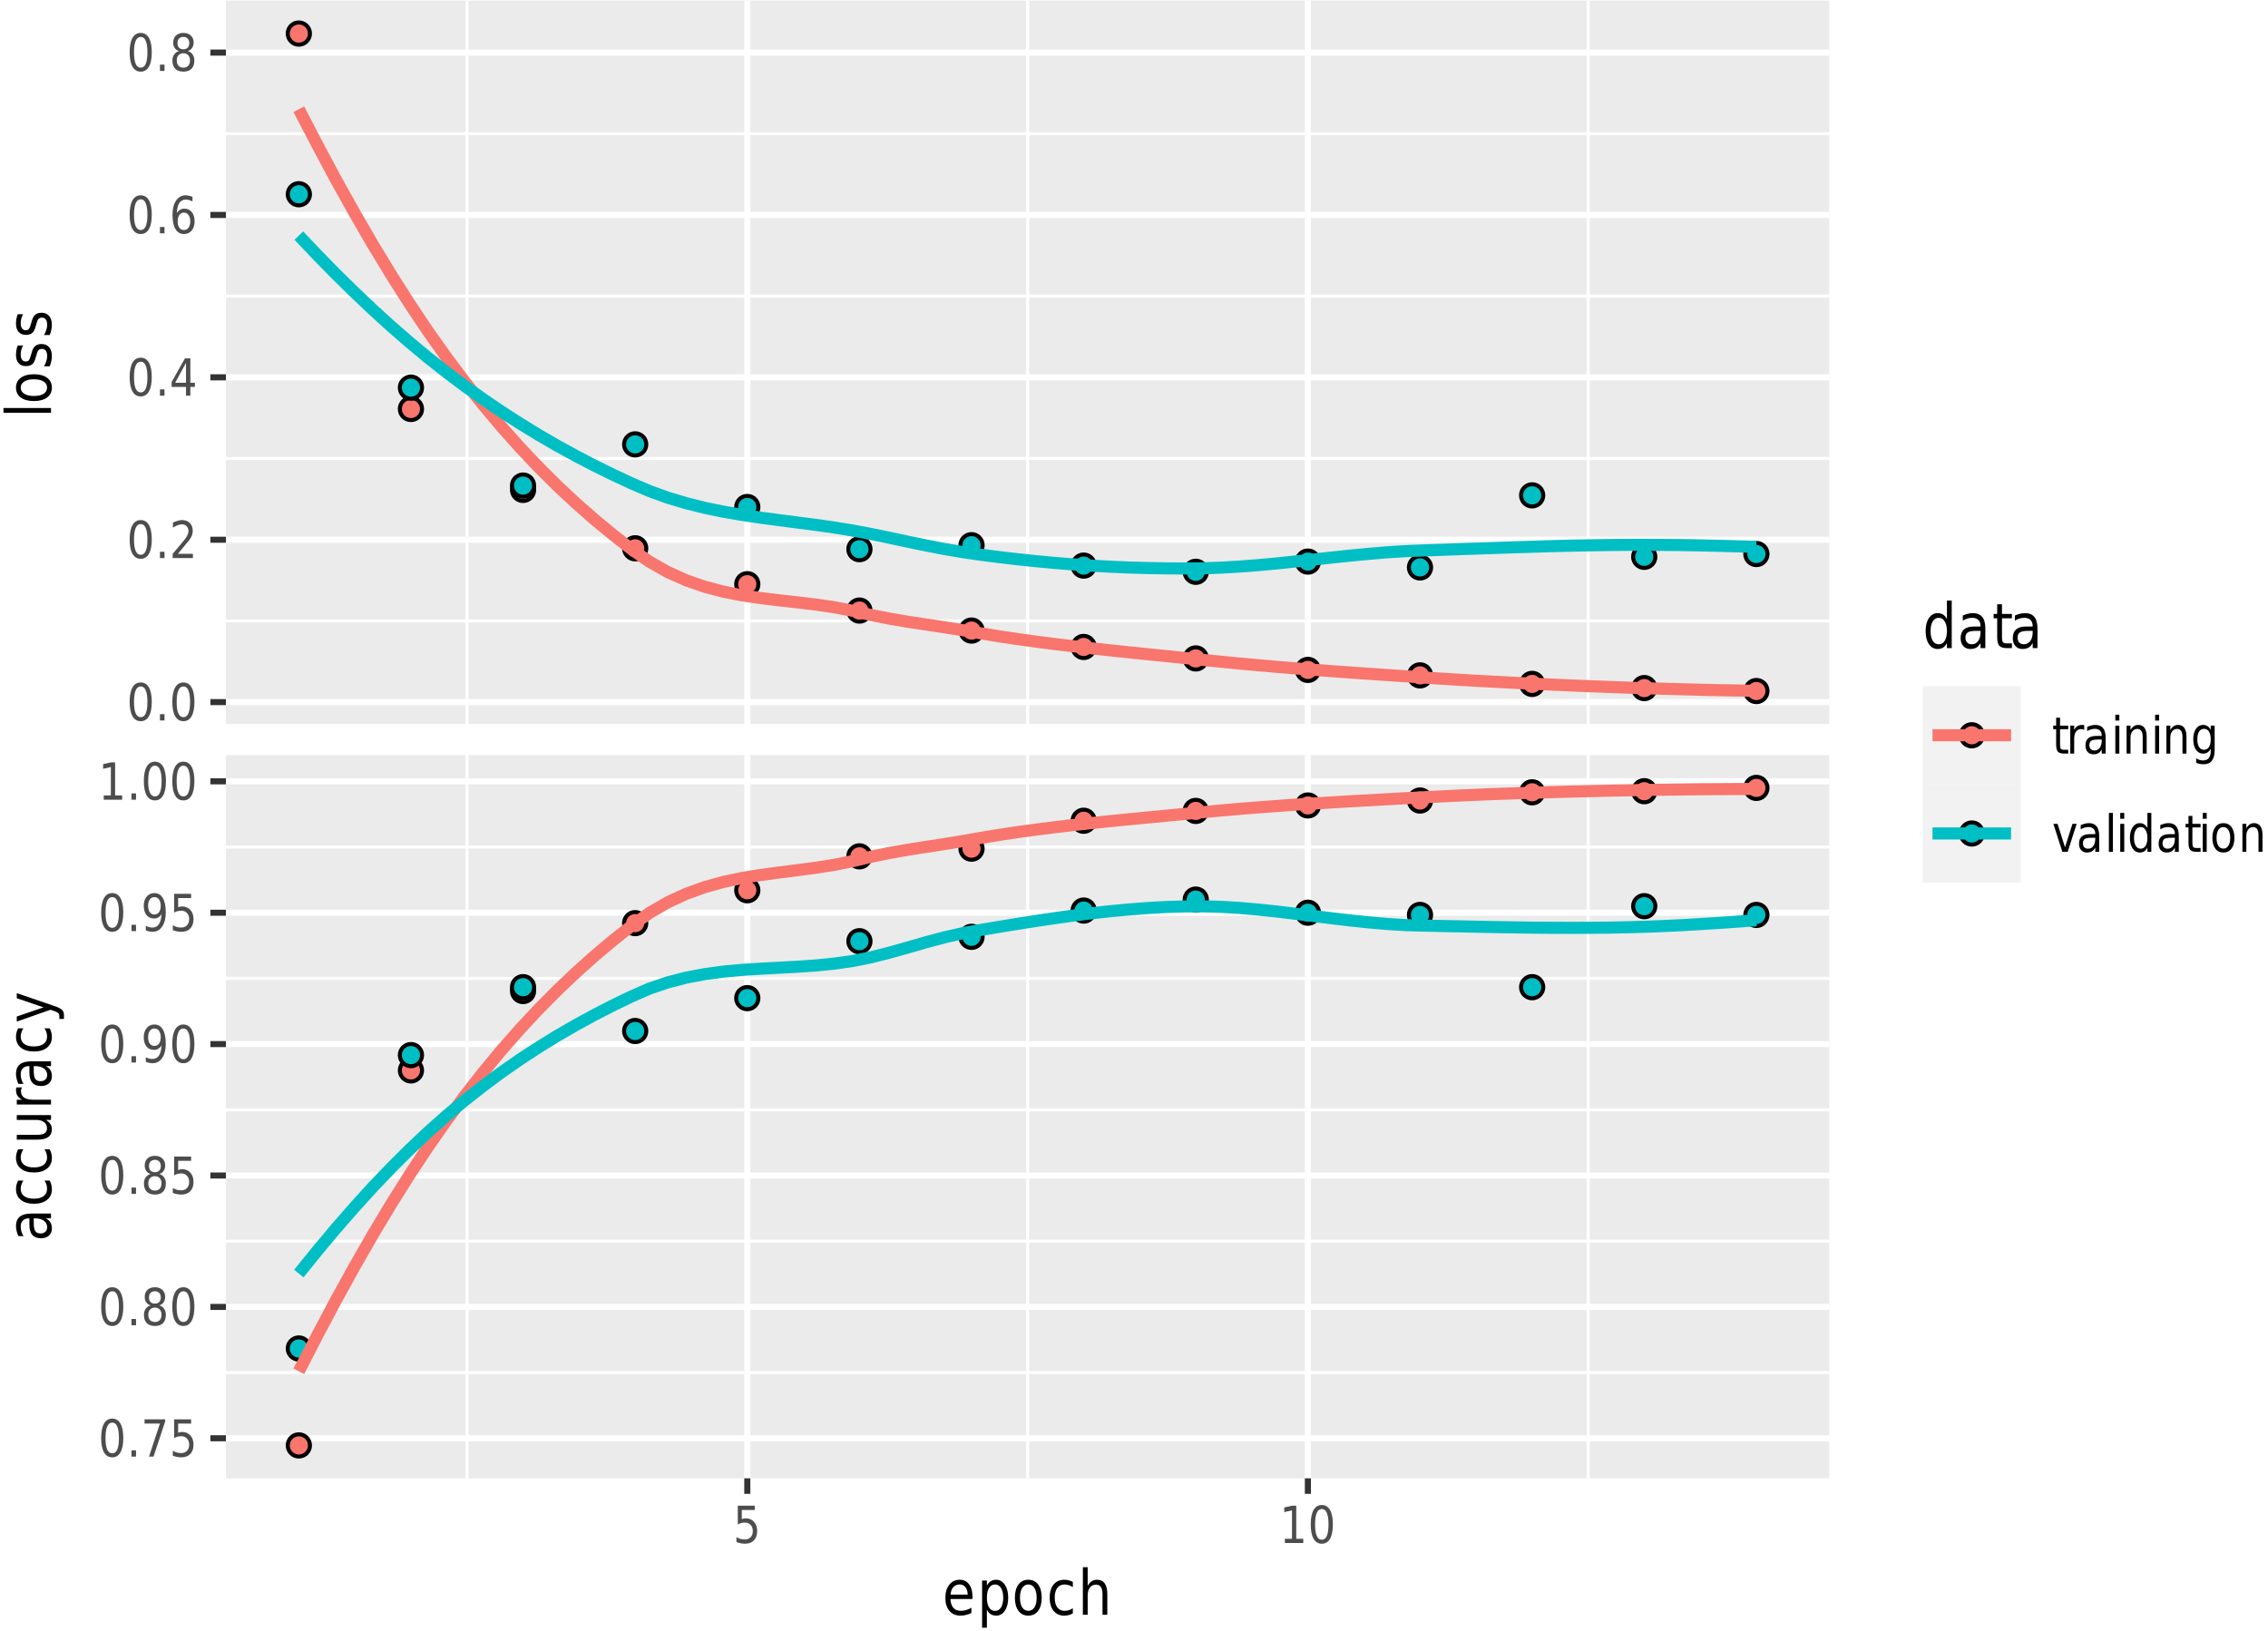 <?xml version="1.0" encoding="UTF-8"?>
<svg xmlns="http://www.w3.org/2000/svg" xmlns:xlink="http://www.w3.org/1999/xlink" width="399pt" height="287pt" viewBox="0 0 399 287" version="1.1">
<defs>
<g>
<symbol overflow="visible" id="glyph0-0">
<path style="stroke:none;" d="M 1.938 -0.469 L -7.75 -0.469 L -7.75 -5.172 L 1.938 -5.172 Z M 1.328 -1 L 1.328 -4.641 L -7.141 -4.641 L -7.141 -1 Z M 1.328 -1 "/>
</symbol>
<symbol overflow="visible" id="glyph0-1">
<path style="stroke:none;" d="M -8.359 -0.891 L -8.359 -1.734 L 0 -1.734 L 0 -0.891 Z M -8.359 -0.891 "/>
</symbol>
<symbol overflow="visible" id="glyph0-2">
<path style="stroke:none;" d="M -5.328 -2.875 C -5.328 -2.426 -5.117 -2.066 -4.703 -1.797 C -4.285 -1.535 -3.719 -1.406 -3 -1.406 C -2.281 -1.406 -1.711 -1.535 -1.297 -1.797 C -0.891 -2.066 -0.688 -2.426 -0.688 -2.875 C -0.688 -3.332 -0.891 -3.691 -1.297 -3.953 C -1.711 -4.211 -2.281 -4.344 -3 -4.344 C -3.719 -4.344 -4.285 -4.211 -4.703 -3.953 C -5.117 -3.691 -5.328 -3.332 -5.328 -2.875 Z M -6.156 -2.875 C -6.156 -3.613 -5.875 -4.191 -5.312 -4.609 C -4.758 -5.023 -3.988 -5.234 -3 -5.234 C -2.02 -5.234 -1.25 -5.023 -0.688 -4.609 C -0.125 -4.191 0.156 -3.613 0.156 -2.875 C 0.156 -2.133 -0.125 -1.555 -0.688 -1.141 C -1.25 -0.723 -2.02 -0.516 -3 -0.516 C -3.988 -0.516 -4.758 -0.723 -5.312 -1.141 C -5.875 -1.555 -6.156 -2.133 -6.156 -2.875 Z M -6.156 -2.875 "/>
</symbol>
<symbol overflow="visible" id="glyph0-3">
<path style="stroke:none;" d="M -5.844 -4.172 L -4.906 -4.172 C -5.051 -3.93 -5.156 -3.68 -5.219 -3.422 C -5.289 -3.16 -5.328 -2.895 -5.328 -2.625 C -5.328 -2.207 -5.25 -1.891 -5.094 -1.672 C -4.945 -1.461 -4.727 -1.359 -4.438 -1.359 C -4.207 -1.359 -4.023 -1.43 -3.891 -1.578 C -3.766 -1.734 -3.641 -2.039 -3.516 -2.5 L -3.438 -2.781 C -3.289 -3.383 -3.078 -3.812 -2.797 -4.062 C -2.523 -4.312 -2.145 -4.438 -1.656 -4.438 C -1.102 -4.438 -0.66 -4.25 -0.328 -3.875 C -0.004 -3.5 0.156 -2.977 0.156 -2.312 C 0.156 -2.039 0.125 -1.754 0.062 -1.453 C 0 -1.148 -0.094 -0.836 -0.219 -0.516 L -1.234 -0.516 C -1.047 -0.828 -0.906 -1.133 -0.812 -1.438 C -0.719 -1.738 -0.672 -2.035 -0.672 -2.328 C -0.672 -2.734 -0.75 -3.039 -0.906 -3.25 C -1.07 -3.469 -1.297 -3.578 -1.578 -3.578 C -1.848 -3.578 -2.055 -3.5 -2.203 -3.344 C -2.348 -3.188 -2.484 -2.848 -2.609 -2.328 L -2.703 -2.031 C -2.828 -1.508 -3.02 -1.129 -3.281 -0.891 C -3.551 -0.66 -3.922 -0.547 -4.391 -0.547 C -4.953 -0.547 -5.383 -0.719 -5.688 -1.062 C -6 -1.406 -6.156 -1.891 -6.156 -2.516 C -6.156 -2.828 -6.129 -3.117 -6.078 -3.391 C -6.023 -3.672 -5.945 -3.93 -5.844 -4.172 Z M -5.844 -4.172 "/>
</symbol>
<symbol overflow="visible" id="glyph0-4">
<path style="stroke:none;" d="M -3.031 -3.219 C -3.031 -2.539 -2.938 -2.066 -2.75 -1.797 C -2.562 -1.535 -2.25 -1.406 -1.812 -1.406 C -1.469 -1.406 -1.191 -1.504 -0.984 -1.703 C -0.773 -1.898 -0.672 -2.172 -0.672 -2.516 C -0.672 -2.984 -0.863 -3.359 -1.25 -3.641 C -1.645 -3.922 -2.16 -4.062 -2.797 -4.062 L -3.031 -4.062 Z M -3.438 -4.906 L 0 -4.906 L 0 -4.062 L -0.906 -4.062 C -0.539 -3.875 -0.27 -3.633 -0.094 -3.344 C 0.07 -3.051 0.156 -2.695 0.156 -2.281 C 0.156 -1.758 -0.016 -1.344 -0.359 -1.031 C -0.703 -0.719 -1.164 -0.562 -1.75 -0.562 C -2.426 -0.562 -2.938 -0.754 -3.281 -1.141 C -3.625 -1.535 -3.797 -2.113 -3.797 -2.875 L -3.797 -4.062 L -3.891 -4.062 C -4.348 -4.062 -4.703 -3.93 -4.953 -3.672 C -5.203 -3.422 -5.328 -3.066 -5.328 -2.609 C -5.328 -2.305 -5.285 -2.016 -5.203 -1.734 C -5.117 -1.461 -4.992 -1.195 -4.828 -0.938 L -5.734 -0.938 C -5.879 -1.25 -5.984 -1.551 -6.047 -1.844 C -6.117 -2.133 -6.156 -2.414 -6.156 -2.688 C -6.156 -3.438 -5.93 -3.992 -5.484 -4.359 C -5.035 -4.723 -4.352 -4.906 -3.438 -4.906 Z M -3.438 -4.906 "/>
</symbol>
<symbol overflow="visible" id="glyph0-5">
<path style="stroke:none;" d="M -5.781 -4.594 L -4.859 -4.594 C -5.016 -4.352 -5.129 -4.113 -5.203 -3.875 C -5.285 -3.633 -5.328 -3.391 -5.328 -3.141 C -5.328 -2.586 -5.125 -2.16 -4.719 -1.859 C -4.312 -1.555 -3.738 -1.406 -3 -1.406 C -2.27 -1.406 -1.703 -1.555 -1.297 -1.859 C -0.891 -2.16 -0.688 -2.586 -0.688 -3.141 C -0.688 -3.391 -0.723 -3.633 -0.797 -3.875 C -0.867 -4.113 -0.984 -4.352 -1.141 -4.594 L -0.234 -4.594 C -0.098 -4.352 0 -4.109 0.062 -3.859 C 0.125 -3.609 0.156 -3.336 0.156 -3.047 C 0.156 -2.273 -0.125 -1.66 -0.688 -1.203 C -1.258 -0.742 -2.031 -0.516 -3 -0.516 C -3.977 -0.516 -4.75 -0.742 -5.312 -1.203 C -5.875 -1.672 -6.156 -2.305 -6.156 -3.109 C -6.156 -3.367 -6.125 -3.617 -6.062 -3.859 C -6 -4.109 -5.906 -4.352 -5.781 -4.594 Z M -5.781 -4.594 "/>
</symbol>
<symbol overflow="visible" id="glyph0-6">
<path style="stroke:none;" d="M -2.375 -0.797 L -6.016 -0.797 L -6.016 -1.641 L -2.406 -1.641 C -1.844 -1.641 -1.414 -1.734 -1.125 -1.922 C -0.844 -2.117 -0.703 -2.406 -0.703 -2.781 C -0.703 -3.238 -0.867 -3.598 -1.203 -3.859 C -1.547 -4.129 -2.016 -4.266 -2.609 -4.266 L -6.016 -4.266 L -6.016 -5.109 L 0 -5.109 L 0 -4.266 L -0.922 -4.266 C -0.555 -4.055 -0.285 -3.816 -0.109 -3.547 C 0.066 -3.273 0.156 -2.961 0.156 -2.609 C 0.156 -2.016 -0.055 -1.562 -0.484 -1.25 C -0.922 -0.945 -1.551 -0.797 -2.375 -0.797 Z M -6.156 -2.922 Z M -6.156 -2.922 "/>
</symbol>
<symbol overflow="visible" id="glyph0-7">
<path style="stroke:none;" d="M -5.094 -3.875 C -5.156 -3.77 -5.203 -3.66 -5.234 -3.547 C -5.266 -3.441 -5.281 -3.32 -5.281 -3.188 C -5.281 -2.707 -5.098 -2.336 -4.734 -2.078 C -4.367 -1.828 -3.848 -1.703 -3.172 -1.703 L 0 -1.703 L 0 -0.859 L -6.016 -0.859 L -6.016 -1.703 L -5.078 -1.703 C -5.441 -1.879 -5.711 -2.109 -5.891 -2.391 C -6.066 -2.68 -6.156 -3.031 -6.156 -3.438 C -6.156 -3.488 -6.148 -3.551 -6.141 -3.625 C -6.141 -3.695 -6.129 -3.773 -6.109 -3.859 Z M -5.094 -3.875 "/>
</symbol>
<symbol overflow="visible" id="glyph0-8">
<path style="stroke:none;" d="M 0.562 -3.031 C 1.281 -2.789 1.742 -2.555 1.953 -2.328 C 2.172 -2.098 2.281 -1.797 2.281 -1.422 L 2.281 -0.75 L 1.469 -0.75 L 1.469 -1.234 C 1.469 -1.473 1.398 -1.656 1.266 -1.781 C 1.141 -1.906 0.836 -2.047 0.359 -2.203 L -0.094 -2.359 L -6.016 -0.281 L -6.016 -1.172 L -1.312 -2.781 L -6.016 -4.391 L -6.016 -5.281 Z M 0.562 -3.031 "/>
</symbol>
<symbol overflow="visible" id="glyph1-0">
<path style="stroke:none;" d="M 0.391 1.594 L 0.391 -6.344 L 4.234 -6.344 L 4.234 1.594 Z M 0.812 1.094 L 3.812 1.094 L 3.812 -5.844 L 0.812 -5.844 Z M 0.812 1.094 "/>
</symbol>
<symbol overflow="visible" id="glyph1-1">
<path style="stroke:none;" d="M 0.828 -6.562 L 3.812 -6.562 L 3.812 -5.812 L 1.531 -5.812 L 1.531 -4.203 C 1.633 -4.242 1.742 -4.273 1.859 -4.297 C 1.973 -4.328 2.082 -4.344 2.188 -4.344 C 2.812 -4.344 3.305 -4.141 3.672 -3.734 C 4.047 -3.336 4.234 -2.797 4.234 -2.109 C 4.234 -1.398 4.039 -0.848 3.656 -0.453 C 3.281 -0.066 2.754 0.125 2.078 0.125 C 1.836 0.125 1.594 0.098 1.344 0.047 C 1.102 0.004 0.852 -0.062 0.594 -0.156 L 0.594 -1.047 C 0.82 -0.898 1.055 -0.789 1.297 -0.719 C 1.535 -0.656 1.789 -0.625 2.062 -0.625 C 2.488 -0.625 2.828 -0.754 3.078 -1.016 C 3.336 -1.285 3.469 -1.648 3.469 -2.109 C 3.469 -2.566 3.336 -2.926 3.078 -3.188 C 2.828 -3.457 2.488 -3.594 2.062 -3.594 C 1.852 -3.594 1.645 -3.566 1.438 -3.516 C 1.238 -3.461 1.035 -3.379 0.828 -3.266 Z M 0.828 -6.562 "/>
</symbol>
<symbol overflow="visible" id="glyph1-2">
<path style="stroke:none;" d="M 0.953 -0.75 L 2.203 -0.75 L 2.203 -5.75 L 0.844 -5.438 L 0.844 -6.25 L 2.188 -6.562 L 2.953 -6.562 L 2.953 -0.75 L 4.188 -0.75 L 4.188 0 L 0.953 0 Z M 0.953 -0.75 "/>
</symbol>
<symbol overflow="visible" id="glyph1-3">
<path style="stroke:none;" d="M 2.453 -5.984 C 2.055 -5.984 1.758 -5.754 1.562 -5.297 C 1.363 -4.848 1.266 -4.176 1.266 -3.281 C 1.266 -2.375 1.363 -1.695 1.562 -1.25 C 1.758 -0.801 2.055 -0.578 2.453 -0.578 C 2.848 -0.578 3.141 -0.801 3.328 -1.25 C 3.523 -1.695 3.625 -2.375 3.625 -3.281 C 3.625 -4.176 3.523 -4.848 3.328 -5.297 C 3.141 -5.754 2.848 -5.984 2.453 -5.984 Z M 2.453 -6.688 C 3.078 -6.688 3.555 -6.395 3.891 -5.812 C 4.223 -5.227 4.391 -4.383 4.391 -3.281 C 4.391 -2.176 4.223 -1.332 3.891 -0.75 C 3.555 -0.164 3.078 0.125 2.453 0.125 C 1.816 0.125 1.332 -0.164 1 -0.75 C 0.664 -1.332 0.5 -2.176 0.5 -3.281 C 0.5 -4.383 0.664 -5.227 1 -5.812 C 1.332 -6.395 1.816 -6.688 2.453 -6.688 Z M 2.453 -6.688 "/>
</symbol>
<symbol overflow="visible" id="glyph1-4">
<path style="stroke:none;" d="M 0.828 -1.109 L 1.625 -1.109 L 1.625 0 L 0.828 0 Z M 0.828 -1.109 "/>
</symbol>
<symbol overflow="visible" id="glyph1-5">
<path style="stroke:none;" d="M 1.484 -0.75 L 4.125 -0.75 L 4.125 0 L 0.562 0 L 0.562 -0.75 C 0.852 -1.094 1.242 -1.555 1.734 -2.141 C 2.234 -2.734 2.551 -3.113 2.688 -3.281 C 2.926 -3.602 3.094 -3.875 3.188 -4.094 C 3.289 -4.32 3.344 -4.539 3.344 -4.75 C 3.344 -5.102 3.234 -5.391 3.016 -5.609 C 2.805 -5.828 2.535 -5.938 2.203 -5.938 C 1.961 -5.938 1.707 -5.883 1.438 -5.781 C 1.176 -5.688 0.898 -5.539 0.609 -5.344 L 0.609 -6.25 C 0.91 -6.383 1.191 -6.488 1.453 -6.562 C 1.723 -6.645 1.969 -6.688 2.188 -6.688 C 2.77 -6.688 3.234 -6.516 3.578 -6.172 C 3.922 -5.828 4.094 -5.375 4.094 -4.812 C 4.094 -4.539 4.051 -4.281 3.969 -4.031 C 3.883 -3.789 3.727 -3.508 3.5 -3.188 C 3.438 -3.102 3.234 -2.859 2.891 -2.453 C 2.555 -2.047 2.086 -1.477 1.484 -0.75 Z M 1.484 -0.75 "/>
</symbol>
<symbol overflow="visible" id="glyph1-6">
<path style="stroke:none;" d="M 2.906 -5.781 L 1 -2.281 L 2.906 -2.281 Z M 2.719 -6.562 L 3.672 -6.562 L 3.672 -2.281 L 4.469 -2.281 L 4.469 -1.547 L 3.672 -1.547 L 3.672 0 L 2.906 0 L 2.906 -1.547 L 0.375 -1.547 L 0.375 -2.406 Z M 2.719 -6.562 "/>
</symbol>
<symbol overflow="visible" id="glyph1-7">
<path style="stroke:none;" d="M 2.547 -3.641 C 2.203 -3.641 1.93 -3.5 1.734 -3.219 C 1.535 -2.945 1.438 -2.578 1.438 -2.109 C 1.438 -1.629 1.535 -1.254 1.734 -0.984 C 1.93 -0.711 2.203 -0.578 2.547 -0.578 C 2.879 -0.578 3.145 -0.711 3.344 -0.984 C 3.551 -1.254 3.656 -1.629 3.656 -2.109 C 3.656 -2.578 3.551 -2.945 3.344 -3.219 C 3.145 -3.5 2.879 -3.641 2.547 -3.641 Z M 4.047 -6.422 L 4.047 -5.609 C 3.859 -5.711 3.664 -5.789 3.469 -5.844 C 3.281 -5.906 3.086 -5.938 2.891 -5.938 C 2.391 -5.938 2.004 -5.738 1.734 -5.344 C 1.473 -4.945 1.328 -4.348 1.297 -3.547 C 1.441 -3.797 1.625 -3.988 1.844 -4.125 C 2.07 -4.27 2.32 -4.344 2.594 -4.344 C 3.156 -4.344 3.598 -4.141 3.922 -3.734 C 4.254 -3.336 4.422 -2.797 4.422 -2.109 C 4.422 -1.43 4.25 -0.891 3.906 -0.484 C 3.562 -0.078 3.109 0.125 2.547 0.125 C 1.891 0.125 1.391 -0.164 1.047 -0.75 C 0.703 -1.332 0.531 -2.176 0.531 -3.281 C 0.531 -4.312 0.738 -5.133 1.156 -5.75 C 1.582 -6.375 2.148 -6.688 2.859 -6.688 C 3.055 -6.688 3.25 -6.66 3.438 -6.609 C 3.633 -6.566 3.836 -6.504 4.047 -6.422 Z M 4.047 -6.422 "/>
</symbol>
<symbol overflow="visible" id="glyph1-8">
<path style="stroke:none;" d="M 2.453 -3.109 C 2.086 -3.109 1.801 -2.992 1.594 -2.766 C 1.383 -2.547 1.281 -2.238 1.281 -1.844 C 1.281 -1.445 1.383 -1.133 1.594 -0.906 C 1.801 -0.688 2.086 -0.578 2.453 -0.578 C 2.805 -0.578 3.086 -0.688 3.297 -0.906 C 3.504 -1.133 3.609 -1.445 3.609 -1.844 C 3.609 -2.238 3.504 -2.547 3.297 -2.766 C 3.098 -2.992 2.816 -3.109 2.453 -3.109 Z M 1.688 -3.5 C 1.363 -3.594 1.109 -3.77 0.922 -4.031 C 0.742 -4.289 0.656 -4.609 0.656 -4.984 C 0.656 -5.504 0.812 -5.914 1.125 -6.219 C 1.445 -6.531 1.891 -6.688 2.453 -6.688 C 3.004 -6.688 3.441 -6.531 3.766 -6.219 C 4.086 -5.914 4.25 -5.504 4.25 -4.984 C 4.25 -4.609 4.156 -4.289 3.969 -4.031 C 3.789 -3.77 3.539 -3.594 3.219 -3.5 C 3.582 -3.395 3.863 -3.195 4.062 -2.906 C 4.27 -2.613 4.375 -2.258 4.375 -1.844 C 4.375 -1.207 4.207 -0.719 3.875 -0.375 C 3.539 -0.039 3.066 0.125 2.453 0.125 C 1.828 0.125 1.348 -0.039 1.016 -0.375 C 0.68 -0.719 0.516 -1.207 0.516 -1.844 C 0.516 -2.258 0.617 -2.613 0.828 -2.906 C 1.035 -3.195 1.32 -3.395 1.688 -3.5 Z M 1.406 -4.891 C 1.406 -4.555 1.492 -4.289 1.672 -4.094 C 1.859 -3.906 2.117 -3.812 2.453 -3.812 C 2.773 -3.812 3.023 -3.906 3.203 -4.094 C 3.391 -4.289 3.484 -4.555 3.484 -4.891 C 3.484 -5.234 3.391 -5.5 3.203 -5.688 C 3.023 -5.883 2.773 -5.984 2.453 -5.984 C 2.117 -5.984 1.859 -5.883 1.672 -5.688 C 1.492 -5.5 1.406 -5.234 1.406 -4.891 Z M 1.406 -4.891 "/>
</symbol>
<symbol overflow="visible" id="glyph1-9">
<path style="stroke:none;" d="M 0.625 -6.562 L 4.25 -6.562 L 4.25 -6.188 L 2.203 0 L 1.406 0 L 3.328 -5.812 L 0.625 -5.812 Z M 0.625 -6.562 "/>
</symbol>
<symbol overflow="visible" id="glyph1-10">
<path style="stroke:none;" d="M 0.844 -0.141 L 0.844 -0.938 C 1.031 -0.832 1.223 -0.754 1.422 -0.703 C 1.617 -0.648 1.812 -0.625 2 -0.625 C 2.5 -0.625 2.879 -0.816 3.141 -1.203 C 3.41 -1.598 3.566 -2.195 3.609 -3 C 3.461 -2.75 3.273 -2.555 3.047 -2.422 C 2.828 -2.285 2.582 -2.219 2.312 -2.219 C 1.75 -2.219 1.301 -2.414 0.969 -2.812 C 0.645 -3.219 0.484 -3.766 0.484 -4.453 C 0.484 -5.117 0.656 -5.656 1 -6.062 C 1.344 -6.477 1.797 -6.688 2.359 -6.688 C 3.004 -6.688 3.5 -6.395 3.844 -5.812 C 4.188 -5.227 4.359 -4.383 4.359 -3.281 C 4.359 -2.238 4.145 -1.41 3.719 -0.797 C 3.301 -0.18 2.738 0.125 2.031 0.125 C 1.844 0.125 1.648 0.102 1.453 0.062 C 1.254 0.02 1.051 -0.047 0.844 -0.141 Z M 2.359 -2.922 C 2.703 -2.922 2.973 -3.055 3.172 -3.328 C 3.367 -3.598 3.469 -3.973 3.469 -4.453 C 3.469 -4.922 3.367 -5.289 3.172 -5.562 C 2.973 -5.844 2.703 -5.984 2.359 -5.984 C 2.016 -5.984 1.742 -5.844 1.547 -5.562 C 1.348 -5.289 1.25 -4.922 1.25 -4.453 C 1.25 -3.973 1.348 -3.598 1.547 -3.328 C 1.742 -3.055 2.016 -2.922 2.359 -2.922 Z M 2.359 -2.922 "/>
</symbol>
<symbol overflow="visible" id="glyph1-11">
<path style="stroke:none;" d="M 1.406 -6.312 L 1.406 -4.922 L 2.844 -4.922 L 2.844 -4.297 L 1.406 -4.297 L 1.406 -1.625 C 1.406 -1.219 1.453 -0.957 1.547 -0.844 C 1.641 -0.727 1.832 -0.672 2.125 -0.672 L 2.844 -0.672 L 2.844 0 L 2.125 0 C 1.594 0 1.223 -0.113 1.016 -0.344 C 0.816 -0.582 0.719 -1.008 0.719 -1.625 L 0.719 -4.297 L 0.203 -4.297 L 0.203 -4.922 L 0.719 -4.922 L 0.719 -6.312 Z M 1.406 -6.312 "/>
</symbol>
<symbol overflow="visible" id="glyph1-12">
<path style="stroke:none;" d="M 3.172 -4.172 C 3.086 -4.223 3 -4.258 2.906 -4.281 C 2.82 -4.301 2.723 -4.312 2.609 -4.312 C 2.223 -4.312 1.922 -4.16 1.703 -3.859 C 1.492 -3.566 1.391 -3.145 1.391 -2.594 L 1.391 0 L 0.703 0 L 0.703 -4.922 L 1.391 -4.922 L 1.391 -4.156 C 1.535 -4.457 1.723 -4.68 1.953 -4.828 C 2.191 -4.973 2.477 -5.047 2.812 -5.047 C 2.863 -5.047 2.914 -5.039 2.969 -5.031 C 3.031 -5.02 3.094 -5.008 3.156 -5 Z M 3.172 -4.172 "/>
</symbol>
<symbol overflow="visible" id="glyph1-13">
<path style="stroke:none;" d="M 2.641 -2.469 C 2.078 -2.469 1.688 -2.395 1.469 -2.25 C 1.258 -2.102 1.156 -1.848 1.156 -1.484 C 1.156 -1.203 1.234 -0.973 1.391 -0.797 C 1.555 -0.629 1.781 -0.547 2.062 -0.547 C 2.445 -0.547 2.754 -0.703 2.984 -1.016 C 3.211 -1.336 3.328 -1.766 3.328 -2.297 L 3.328 -2.469 Z M 4.016 -2.812 L 4.016 0 L 3.328 0 L 3.328 -0.75 C 3.172 -0.445 2.973 -0.223 2.734 -0.078 C 2.504 0.055 2.219 0.125 1.875 0.125 C 1.438 0.125 1.094 -0.016 0.844 -0.297 C 0.594 -0.578 0.469 -0.957 0.469 -1.438 C 0.469 -1.988 0.625 -2.406 0.938 -2.688 C 1.258 -2.969 1.734 -3.109 2.359 -3.109 L 3.328 -3.109 L 3.328 -3.188 C 3.328 -3.562 3.223 -3.848 3.016 -4.047 C 2.805 -4.254 2.508 -4.359 2.125 -4.359 C 1.883 -4.359 1.648 -4.32 1.422 -4.25 C 1.203 -4.188 0.984 -4.086 0.766 -3.953 L 0.766 -4.703 C 1.023 -4.816 1.27 -4.898 1.5 -4.953 C 1.738 -5.016 1.973 -5.047 2.203 -5.047 C 2.816 -5.047 3.27 -4.859 3.562 -4.484 C 3.863 -4.117 4.016 -3.562 4.016 -2.812 Z M 4.016 -2.812 "/>
</symbol>
<symbol overflow="visible" id="glyph1-14">
<path style="stroke:none;" d="M 0.719 -4.922 L 1.422 -4.922 L 1.422 0 L 0.719 0 Z M 0.719 -6.844 L 1.422 -6.844 L 1.422 -5.812 L 0.719 -5.812 Z M 0.719 -6.844 "/>
</symbol>
<symbol overflow="visible" id="glyph1-15">
<path style="stroke:none;" d="M 4.234 -2.969 L 4.234 0 L 3.531 0 L 3.531 -2.938 C 3.531 -3.406 3.453 -3.754 3.297 -3.984 C 3.141 -4.223 2.91 -4.344 2.609 -4.344 C 2.234 -4.344 1.938 -4.203 1.719 -3.922 C 1.5 -3.641 1.391 -3.258 1.391 -2.781 L 1.391 0 L 0.703 0 L 0.703 -4.922 L 1.391 -4.922 L 1.391 -4.156 C 1.555 -4.445 1.75 -4.664 1.969 -4.812 C 2.195 -4.969 2.457 -5.047 2.75 -5.047 C 3.238 -5.047 3.609 -4.867 3.859 -4.516 C 4.109 -4.16 4.234 -3.645 4.234 -2.969 Z M 4.234 -2.969 "/>
</symbol>
<symbol overflow="visible" id="glyph1-16">
<path style="stroke:none;" d="M 3.5 -2.516 C 3.5 -3.098 3.395 -3.551 3.188 -3.875 C 2.977 -4.195 2.688 -4.359 2.312 -4.359 C 1.945 -4.359 1.66 -4.195 1.453 -3.875 C 1.242 -3.551 1.141 -3.098 1.141 -2.516 C 1.141 -1.93 1.242 -1.477 1.453 -1.156 C 1.66 -0.832 1.945 -0.672 2.312 -0.672 C 2.688 -0.672 2.977 -0.832 3.188 -1.156 C 3.395 -1.477 3.5 -1.93 3.5 -2.516 Z M 4.188 -0.609 C 4.188 0.223 4.023 0.844 3.703 1.25 C 3.391 1.664 2.906 1.875 2.25 1.875 C 2.008 1.875 1.781 1.852 1.562 1.812 C 1.344 1.77 1.133 1.703 0.938 1.609 L 0.938 0.828 C 1.133 0.953 1.332 1.047 1.531 1.109 C 1.727 1.172 1.93 1.203 2.141 1.203 C 2.598 1.203 2.938 1.062 3.156 0.781 C 3.383 0.508 3.5 0.094 3.5 -0.469 L 3.5 -0.859 C 3.352 -0.578 3.164 -0.363 2.938 -0.219 C 2.719 -0.07 2.453 0 2.141 0 C 1.629 0 1.211 -0.227 0.891 -0.688 C 0.578 -1.145 0.422 -1.754 0.422 -2.516 C 0.422 -3.273 0.578 -3.883 0.891 -4.344 C 1.211 -4.812 1.629 -5.047 2.141 -5.047 C 2.453 -5.047 2.719 -4.973 2.938 -4.828 C 3.164 -4.68 3.352 -4.461 3.5 -4.172 L 3.5 -4.922 L 4.188 -4.922 Z M 4.188 -0.609 "/>
</symbol>
<symbol overflow="visible" id="glyph1-17">
<path style="stroke:none;" d="M 0.234 -4.922 L 0.969 -4.922 L 2.281 -0.797 L 3.594 -4.922 L 4.328 -4.922 L 2.75 0 L 1.812 0 Z M 0.234 -4.922 "/>
</symbol>
<symbol overflow="visible" id="glyph1-18">
<path style="stroke:none;" d="M 0.719 -6.844 L 1.422 -6.844 L 1.422 0 L 0.719 0 Z M 0.719 -6.844 "/>
</symbol>
<symbol overflow="visible" id="glyph1-19">
<path style="stroke:none;" d="M 3.5 -4.172 L 3.5 -6.844 L 4.188 -6.844 L 4.188 0 L 3.5 0 L 3.5 -0.734 C 3.352 -0.441 3.164 -0.223 2.938 -0.078 C 2.719 0.055 2.453 0.125 2.141 0.125 C 1.641 0.125 1.227 -0.109 0.906 -0.578 C 0.582 -1.055 0.422 -1.68 0.422 -2.453 C 0.422 -3.223 0.582 -3.848 0.906 -4.328 C 1.227 -4.805 1.641 -5.047 2.141 -5.047 C 2.453 -5.047 2.719 -4.973 2.938 -4.828 C 3.164 -4.68 3.352 -4.461 3.5 -4.172 Z M 1.141 -2.453 C 1.141 -1.859 1.242 -1.391 1.453 -1.047 C 1.66 -0.711 1.945 -0.547 2.312 -0.547 C 2.676 -0.547 2.961 -0.711 3.172 -1.047 C 3.391 -1.391 3.5 -1.859 3.5 -2.453 C 3.5 -3.047 3.391 -3.508 3.172 -3.844 C 2.961 -4.188 2.676 -4.359 2.312 -4.359 C 1.945 -4.359 1.66 -4.188 1.453 -3.844 C 1.242 -3.508 1.141 -3.047 1.141 -2.453 Z M 1.141 -2.453 "/>
</symbol>
<symbol overflow="visible" id="glyph1-20">
<path style="stroke:none;" d="M 2.359 -4.359 C 1.984 -4.359 1.688 -4.188 1.469 -3.844 C 1.258 -3.508 1.156 -3.047 1.156 -2.453 C 1.156 -1.867 1.258 -1.406 1.469 -1.062 C 1.688 -0.727 1.984 -0.562 2.359 -0.562 C 2.723 -0.562 3.016 -0.727 3.234 -1.062 C 3.453 -1.406 3.562 -1.867 3.562 -2.453 C 3.562 -3.035 3.453 -3.5 3.234 -3.844 C 3.016 -4.188 2.723 -4.359 2.359 -4.359 Z M 2.359 -5.047 C 2.961 -5.047 3.438 -4.816 3.781 -4.359 C 4.125 -3.898 4.297 -3.266 4.297 -2.453 C 4.297 -1.648 4.125 -1.02 3.781 -0.562 C 3.438 -0.102 2.961 0.125 2.359 0.125 C 1.754 0.125 1.281 -0.102 0.938 -0.562 C 0.594 -1.02 0.422 -1.648 0.422 -2.453 C 0.422 -3.266 0.594 -3.898 0.938 -4.359 C 1.281 -4.816 1.754 -5.047 2.359 -5.047 Z M 2.359 -5.047 "/>
</symbol>
<symbol overflow="visible" id="glyph2-0">
<path style="stroke:none;" d="M 0.469 1.938 L 0.469 -7.75 L 5.172 -7.75 L 5.172 1.938 Z M 1 1.328 L 4.641 1.328 L 4.641 -7.141 L 1 -7.141 Z M 1 1.328 "/>
</symbol>
<symbol overflow="visible" id="glyph2-1">
<path style="stroke:none;" d="M 5.281 -3.25 L 5.281 -2.766 L 1.406 -2.766 C 1.438 -2.086 1.609 -1.57 1.922 -1.219 C 2.234 -0.863 2.672 -0.688 3.234 -0.688 C 3.555 -0.688 3.867 -0.734 4.172 -0.828 C 4.484 -0.922 4.789 -1.055 5.094 -1.234 L 5.094 -0.312 C 4.789 -0.156 4.477 -0.039 4.156 0.031 C 3.832 0.113 3.508 0.156 3.188 0.156 C 2.363 0.156 1.711 -0.117 1.234 -0.672 C 0.754 -1.234 0.516 -1.992 0.516 -2.953 C 0.516 -3.93 0.742 -4.707 1.203 -5.281 C 1.66 -5.863 2.273 -6.156 3.047 -6.156 C 3.734 -6.156 4.273 -5.895 4.672 -5.375 C 5.078 -4.852 5.281 -4.145 5.281 -3.25 Z M 4.438 -3.547 C 4.438 -4.086 4.305 -4.52 4.047 -4.844 C 3.797 -5.164 3.461 -5.328 3.047 -5.328 C 2.578 -5.328 2.203 -5.172 1.922 -4.859 C 1.641 -4.547 1.473 -4.109 1.422 -3.547 Z M 4.438 -3.547 "/>
</symbol>
<symbol overflow="visible" id="glyph2-2">
<path style="stroke:none;" d="M 1.703 -0.906 L 1.703 2.281 L 0.859 2.281 L 0.859 -6.016 L 1.703 -6.016 L 1.703 -5.109 C 1.879 -5.461 2.102 -5.723 2.375 -5.891 C 2.645 -6.066 2.969 -6.156 3.344 -6.156 C 3.969 -6.156 4.473 -5.863 4.859 -5.281 C 5.254 -4.707 5.453 -3.945 5.453 -3 C 5.453 -2.051 5.254 -1.285 4.859 -0.703 C 4.473 -0.129 3.969 0.156 3.344 0.156 C 2.969 0.156 2.645 0.07 2.375 -0.094 C 2.102 -0.27 1.879 -0.539 1.703 -0.906 Z M 4.578 -3 C 4.578 -3.727 4.445 -4.297 4.188 -4.703 C 3.938 -5.117 3.586 -5.328 3.141 -5.328 C 2.691 -5.328 2.336 -5.117 2.078 -4.703 C 1.828 -4.297 1.703 -3.727 1.703 -3 C 1.703 -2.27 1.828 -1.695 2.078 -1.281 C 2.336 -0.875 2.691 -0.672 3.141 -0.672 C 3.586 -0.672 3.938 -0.875 4.188 -1.281 C 4.445 -1.695 4.578 -2.27 4.578 -3 Z M 4.578 -3 "/>
</symbol>
<symbol overflow="visible" id="glyph2-3">
<path style="stroke:none;" d="M 2.875 -5.328 C 2.426 -5.328 2.066 -5.117 1.797 -4.703 C 1.535 -4.285 1.406 -3.719 1.406 -3 C 1.406 -2.281 1.535 -1.711 1.797 -1.297 C 2.066 -0.891 2.426 -0.688 2.875 -0.688 C 3.332 -0.688 3.691 -0.891 3.953 -1.297 C 4.211 -1.711 4.344 -2.281 4.344 -3 C 4.344 -3.719 4.211 -4.285 3.953 -4.703 C 3.691 -5.117 3.332 -5.328 2.875 -5.328 Z M 2.875 -6.156 C 3.613 -6.156 4.191 -5.875 4.609 -5.312 C 5.023 -4.758 5.234 -3.988 5.234 -3 C 5.234 -2.02 5.023 -1.25 4.609 -0.688 C 4.191 -0.125 3.613 0.156 2.875 0.156 C 2.133 0.156 1.555 -0.125 1.141 -0.688 C 0.723 -1.25 0.516 -2.02 0.516 -3 C 0.516 -3.988 0.723 -4.758 1.141 -5.312 C 1.555 -5.875 2.133 -6.156 2.875 -6.156 Z M 2.875 -6.156 "/>
</symbol>
<symbol overflow="visible" id="glyph2-4">
<path style="stroke:none;" d="M 4.594 -5.781 L 4.594 -4.859 C 4.352 -5.016 4.113 -5.129 3.875 -5.203 C 3.633 -5.285 3.391 -5.328 3.141 -5.328 C 2.586 -5.328 2.16 -5.125 1.859 -4.719 C 1.555 -4.312 1.406 -3.738 1.406 -3 C 1.406 -2.27 1.555 -1.703 1.859 -1.297 C 2.16 -0.891 2.586 -0.688 3.141 -0.688 C 3.391 -0.688 3.633 -0.723 3.875 -0.797 C 4.113 -0.867 4.352 -0.984 4.594 -1.141 L 4.594 -0.234 C 4.352 -0.098 4.109 0 3.859 0.062 C 3.609 0.125 3.336 0.156 3.047 0.156 C 2.273 0.156 1.66 -0.125 1.203 -0.688 C 0.742 -1.258 0.516 -2.031 0.516 -3 C 0.516 -3.977 0.742 -4.75 1.203 -5.312 C 1.672 -5.875 2.305 -6.156 3.109 -6.156 C 3.367 -6.156 3.617 -6.125 3.859 -6.062 C 4.109 -6 4.352 -5.906 4.594 -5.781 Z M 4.594 -5.781 "/>
</symbol>
<symbol overflow="visible" id="glyph2-5">
<path style="stroke:none;" d="M 5.156 -3.625 L 5.156 0 L 4.312 0 L 4.312 -3.594 C 4.312 -4.164 4.219 -4.594 4.031 -4.875 C 3.844 -5.156 3.555 -5.297 3.172 -5.297 C 2.723 -5.297 2.363 -5.125 2.094 -4.781 C 1.832 -4.445 1.703 -3.988 1.703 -3.406 L 1.703 0 L 0.859 0 L 0.859 -8.359 L 1.703 -8.359 L 1.703 -5.078 C 1.898 -5.441 2.133 -5.711 2.406 -5.891 C 2.688 -6.066 3.004 -6.156 3.359 -6.156 C 3.953 -6.156 4.398 -5.941 4.703 -5.516 C 5.004 -5.086 5.156 -4.457 5.156 -3.625 Z M 5.156 -3.625 "/>
</symbol>
<symbol overflow="visible" id="glyph2-6">
<path style="stroke:none;" d="M 4.266 -5.109 L 4.266 -8.359 L 5.109 -8.359 L 5.109 0 L 4.266 0 L 4.266 -0.906 C 4.086 -0.539 3.863 -0.27 3.594 -0.094 C 3.32 0.07 3 0.156 2.625 0.156 C 2 0.156 1.488 -0.129 1.094 -0.703 C 0.707 -1.285 0.516 -2.051 0.516 -3 C 0.516 -3.945 0.707 -4.707 1.094 -5.281 C 1.488 -5.863 2 -6.156 2.625 -6.156 C 3 -6.156 3.32 -6.066 3.594 -5.891 C 3.863 -5.723 4.086 -5.461 4.266 -5.109 Z M 1.391 -3 C 1.391 -2.27 1.516 -1.695 1.766 -1.281 C 2.023 -0.875 2.379 -0.672 2.828 -0.672 C 3.273 -0.672 3.625 -0.875 3.875 -1.281 C 4.133 -1.695 4.266 -2.27 4.266 -3 C 4.266 -3.727 4.133 -4.297 3.875 -4.703 C 3.625 -5.117 3.273 -5.328 2.828 -5.328 C 2.379 -5.328 2.023 -5.117 1.766 -4.703 C 1.516 -4.297 1.391 -3.727 1.391 -3 Z M 1.391 -3 "/>
</symbol>
<symbol overflow="visible" id="glyph2-7">
<path style="stroke:none;" d="M 3.219 -3.031 C 2.539 -3.031 2.066 -2.938 1.797 -2.75 C 1.535 -2.562 1.406 -2.25 1.406 -1.812 C 1.406 -1.469 1.504 -1.191 1.703 -0.984 C 1.898 -0.773 2.172 -0.672 2.516 -0.672 C 2.984 -0.672 3.359 -0.863 3.641 -1.25 C 3.922 -1.645 4.062 -2.16 4.062 -2.797 L 4.062 -3.031 Z M 4.906 -3.438 L 4.906 0 L 4.062 0 L 4.062 -0.906 C 3.875 -0.539 3.633 -0.27 3.344 -0.094 C 3.051 0.07 2.695 0.156 2.281 0.156 C 1.758 0.156 1.344 -0.016 1.031 -0.359 C 0.719 -0.703 0.562 -1.164 0.562 -1.75 C 0.562 -2.426 0.754 -2.938 1.141 -3.281 C 1.535 -3.625 2.113 -3.797 2.875 -3.797 L 4.062 -3.797 L 4.062 -3.891 C 4.062 -4.348 3.93 -4.703 3.672 -4.953 C 3.422 -5.203 3.066 -5.328 2.609 -5.328 C 2.305 -5.328 2.016 -5.285 1.734 -5.203 C 1.461 -5.117 1.195 -4.992 0.938 -4.828 L 0.938 -5.734 C 1.25 -5.879 1.551 -5.984 1.844 -6.047 C 2.133 -6.117 2.414 -6.156 2.688 -6.156 C 3.438 -6.156 3.992 -5.93 4.359 -5.484 C 4.723 -5.035 4.906 -4.352 4.906 -3.438 Z M 4.906 -3.438 "/>
</symbol>
<symbol overflow="visible" id="glyph2-8">
<path style="stroke:none;" d="M 1.719 -7.719 L 1.719 -6.016 L 3.469 -6.016 L 3.469 -5.25 L 1.719 -5.25 L 1.719 -1.984 C 1.719 -1.492 1.773 -1.176 1.891 -1.031 C 2.004 -0.895 2.238 -0.828 2.594 -0.828 L 3.469 -0.828 L 3.469 0 L 2.594 0 C 1.938 0 1.484 -0.141 1.234 -0.422 C 0.992 -0.711 0.875 -1.234 0.875 -1.984 L 0.875 -5.25 L 0.25 -5.25 L 0.25 -6.016 L 0.875 -6.016 L 0.875 -7.719 Z M 1.719 -7.719 "/>
</symbol>
</g>
<clipPath id="clip1">
  <path d="M 39.75 0.109 L 321.809 0.109 L 321.809 127.359 L 39.75 127.359 Z M 39.75 0.109 "/>
</clipPath>
<clipPath id="clip2">
  <path d="M 39.75 108 L 321.809 108 L 321.809 110 L 39.75 110 Z M 39.75 108 "/>
</clipPath>
<clipPath id="clip3">
  <path d="M 39.75 80 L 321.809 80 L 321.809 81 L 39.75 81 Z M 39.75 80 "/>
</clipPath>
<clipPath id="clip4">
  <path d="M 39.75 51 L 321.809 51 L 321.809 53 L 39.75 53 Z M 39.75 51 "/>
</clipPath>
<clipPath id="clip5">
  <path d="M 39.75 23 L 321.809 23 L 321.809 24 L 39.75 24 Z M 39.75 23 "/>
</clipPath>
<clipPath id="clip6">
  <path d="M 81 0.109 L 83 0.109 L 83 127.359 L 81 127.359 Z M 81 0.109 "/>
</clipPath>
<clipPath id="clip7">
  <path d="M 180 0.109 L 182 0.109 L 182 127.359 L 180 127.359 Z M 180 0.109 "/>
</clipPath>
<clipPath id="clip8">
  <path d="M 279 0.109 L 280 0.109 L 280 127.359 L 279 127.359 Z M 279 0.109 "/>
</clipPath>
<clipPath id="clip9">
  <path d="M 39.75 122 L 321.809 122 L 321.809 125 L 39.75 125 Z M 39.75 122 "/>
</clipPath>
<clipPath id="clip10">
  <path d="M 39.75 94 L 321.809 94 L 321.809 96 L 39.75 96 Z M 39.75 94 "/>
</clipPath>
<clipPath id="clip11">
  <path d="M 39.75 65 L 321.809 65 L 321.809 67 L 39.75 67 Z M 39.75 65 "/>
</clipPath>
<clipPath id="clip12">
  <path d="M 39.75 37 L 321.809 37 L 321.809 39 L 39.75 39 Z M 39.75 37 "/>
</clipPath>
<clipPath id="clip13">
  <path d="M 39.75 8 L 321.809 8 L 321.809 10 L 39.75 10 Z M 39.75 8 "/>
</clipPath>
<clipPath id="clip14">
  <path d="M 130 0.109 L 133 0.109 L 133 127.359 L 130 127.359 Z M 130 0.109 "/>
</clipPath>
<clipPath id="clip15">
  <path d="M 229 0.109 L 231 0.109 L 231 127.359 L 229 127.359 Z M 229 0.109 "/>
</clipPath>
<clipPath id="clip16">
  <path d="M 39.75 132.84 L 321.809 132.84 L 321.809 260.09 L 39.75 260.09 Z M 39.75 132.84 "/>
</clipPath>
<clipPath id="clip17">
  <path d="M 39.75 241 L 321.809 241 L 321.809 242 L 39.75 242 Z M 39.75 241 "/>
</clipPath>
<clipPath id="clip18">
  <path d="M 39.75 218 L 321.809 218 L 321.809 219 L 39.75 219 Z M 39.75 218 "/>
</clipPath>
<clipPath id="clip19">
  <path d="M 39.75 194 L 321.809 194 L 321.809 196 L 39.75 196 Z M 39.75 194 "/>
</clipPath>
<clipPath id="clip20">
  <path d="M 39.75 171 L 321.809 171 L 321.809 173 L 39.75 173 Z M 39.75 171 "/>
</clipPath>
<clipPath id="clip21">
  <path d="M 39.75 148 L 321.809 148 L 321.809 150 L 39.75 150 Z M 39.75 148 "/>
</clipPath>
<clipPath id="clip22">
  <path d="M 81 132.84 L 83 132.84 L 83 260.09 L 81 260.09 Z M 81 132.84 "/>
</clipPath>
<clipPath id="clip23">
  <path d="M 180 132.84 L 182 132.84 L 182 260.09 L 180 260.09 Z M 180 132.84 "/>
</clipPath>
<clipPath id="clip24">
  <path d="M 279 132.84 L 280 132.84 L 280 260.09 L 279 260.09 Z M 279 132.84 "/>
</clipPath>
<clipPath id="clip25">
  <path d="M 39.75 252 L 321.809 252 L 321.809 254 L 39.75 254 Z M 39.75 252 "/>
</clipPath>
<clipPath id="clip26">
  <path d="M 39.75 229 L 321.809 229 L 321.809 231 L 39.75 231 Z M 39.75 229 "/>
</clipPath>
<clipPath id="clip27">
  <path d="M 39.75 206 L 321.809 206 L 321.809 208 L 39.75 208 Z M 39.75 206 "/>
</clipPath>
<clipPath id="clip28">
  <path d="M 39.75 183 L 321.809 183 L 321.809 185 L 39.75 185 Z M 39.75 183 "/>
</clipPath>
<clipPath id="clip29">
  <path d="M 39.75 160 L 321.809 160 L 321.809 162 L 39.75 162 Z M 39.75 160 "/>
</clipPath>
<clipPath id="clip30">
  <path d="M 39.75 136 L 321.809 136 L 321.809 139 L 39.75 139 Z M 39.75 136 "/>
</clipPath>
<clipPath id="clip31">
  <path d="M 130 132.84 L 133 132.84 L 133 260.09 L 130 260.09 Z M 130 132.84 "/>
</clipPath>
<clipPath id="clip32">
  <path d="M 229 132.84 L 231 132.84 L 231 260.09 L 229 260.09 Z M 229 132.84 "/>
</clipPath>
</defs>
<g id="surface1">
<rect x="0" y="0" width="399" height="287" style="fill:rgb(100%,100%,100%);fill-opacity:1;stroke:none;"/>
<path style="fill:none;stroke-width:1.07;stroke-linecap:round;stroke-linejoin:round;stroke:rgb(100%,100%,100%);stroke-opacity:1;stroke-miterlimit:10;" d="M 0 0 L 419.762 0 L 419.762 297.359 L 0 297.359 Z M 0 0 " transform="matrix(1,0,0,-1,-10,292)"/>
<g clip-path="url(#clip1)" clip-rule="nonzero">
<path style=" stroke:none;fill-rule:nonzero;fill:rgb(92.157%,92.157%,92.157%);fill-opacity:1;" d="M 39.75 127.359 L 321.809 127.359 L 321.809 0.109 L 39.75 0.109 Z M 39.75 127.359 "/>
</g>
<g clip-path="url(#clip2)" clip-rule="nonzero">
<path style="fill:none;stroke-width:0.53;stroke-linecap:butt;stroke-linejoin:round;stroke:rgb(100%,100%,100%);stroke-opacity:1;stroke-miterlimit:10;" d="M 49.75 182.762 L 331.809 182.762 " transform="matrix(1,0,0,-1,-10,292)"/>
</g>
<g clip-path="url(#clip3)" clip-rule="nonzero">
<path style="fill:none;stroke-width:0.53;stroke-linecap:butt;stroke-linejoin:round;stroke:rgb(100%,100%,100%);stroke-opacity:1;stroke-miterlimit:10;" d="M 49.75 211.328 L 331.809 211.328 " transform="matrix(1,0,0,-1,-10,292)"/>
</g>
<g clip-path="url(#clip4)" clip-rule="nonzero">
<path style="fill:none;stroke-width:0.53;stroke-linecap:butt;stroke-linejoin:round;stroke:rgb(100%,100%,100%);stroke-opacity:1;stroke-miterlimit:10;" d="M 49.75 239.898 L 331.809 239.898 " transform="matrix(1,0,0,-1,-10,292)"/>
</g>
<g clip-path="url(#clip5)" clip-rule="nonzero">
<path style="fill:none;stroke-width:0.53;stroke-linecap:butt;stroke-linejoin:round;stroke:rgb(100%,100%,100%);stroke-opacity:1;stroke-miterlimit:10;" d="M 49.75 268.469 L 331.809 268.469 " transform="matrix(1,0,0,-1,-10,292)"/>
</g>
<g clip-path="url(#clip6)" clip-rule="nonzero">
<path style="fill:none;stroke-width:0.53;stroke-linecap:butt;stroke-linejoin:round;stroke:rgb(100%,100%,100%);stroke-opacity:1;stroke-miterlimit:10;" d="M 92.16 164.641 L 92.16 291.879 " transform="matrix(1,0,0,-1,-10,292)"/>
</g>
<g clip-path="url(#clip7)" clip-rule="nonzero">
<path style="fill:none;stroke-width:0.53;stroke-linecap:butt;stroke-linejoin:round;stroke:rgb(100%,100%,100%);stroke-opacity:1;stroke-miterlimit:10;" d="M 190.781 164.641 L 190.781 291.879 " transform="matrix(1,0,0,-1,-10,292)"/>
</g>
<g clip-path="url(#clip8)" clip-rule="nonzero">
<path style="fill:none;stroke-width:0.53;stroke-linecap:butt;stroke-linejoin:round;stroke:rgb(100%,100%,100%);stroke-opacity:1;stroke-miterlimit:10;" d="M 289.398 164.641 L 289.398 291.879 " transform="matrix(1,0,0,-1,-10,292)"/>
</g>
<g clip-path="url(#clip9)" clip-rule="nonzero">
<path style="fill:none;stroke-width:1.07;stroke-linecap:butt;stroke-linejoin:round;stroke:rgb(100%,100%,100%);stroke-opacity:1;stroke-miterlimit:10;" d="M 49.75 168.469 L 331.809 168.469 " transform="matrix(1,0,0,-1,-10,292)"/>
</g>
<g clip-path="url(#clip10)" clip-rule="nonzero">
<path style="fill:none;stroke-width:1.07;stroke-linecap:butt;stroke-linejoin:round;stroke:rgb(100%,100%,100%);stroke-opacity:1;stroke-miterlimit:10;" d="M 49.75 197.039 L 331.809 197.039 " transform="matrix(1,0,0,-1,-10,292)"/>
</g>
<g clip-path="url(#clip11)" clip-rule="nonzero">
<path style="fill:none;stroke-width:1.07;stroke-linecap:butt;stroke-linejoin:round;stroke:rgb(100%,100%,100%);stroke-opacity:1;stroke-miterlimit:10;" d="M 49.75 225.609 L 331.809 225.609 " transform="matrix(1,0,0,-1,-10,292)"/>
</g>
<g clip-path="url(#clip12)" clip-rule="nonzero">
<path style="fill:none;stroke-width:1.07;stroke-linecap:butt;stroke-linejoin:round;stroke:rgb(100%,100%,100%);stroke-opacity:1;stroke-miterlimit:10;" d="M 49.75 254.18 L 331.809 254.18 " transform="matrix(1,0,0,-1,-10,292)"/>
</g>
<g clip-path="url(#clip13)" clip-rule="nonzero">
<path style="fill:none;stroke-width:1.07;stroke-linecap:butt;stroke-linejoin:round;stroke:rgb(100%,100%,100%);stroke-opacity:1;stroke-miterlimit:10;" d="M 49.75 282.75 L 331.809 282.75 " transform="matrix(1,0,0,-1,-10,292)"/>
</g>
<g clip-path="url(#clip14)" clip-rule="nonzero">
<path style="fill:none;stroke-width:1.07;stroke-linecap:butt;stroke-linejoin:round;stroke:rgb(100%,100%,100%);stroke-opacity:1;stroke-miterlimit:10;" d="M 141.469 164.641 L 141.469 291.879 " transform="matrix(1,0,0,-1,-10,292)"/>
</g>
<g clip-path="url(#clip15)" clip-rule="nonzero">
<path style="fill:none;stroke-width:1.07;stroke-linecap:butt;stroke-linejoin:round;stroke:rgb(100%,100%,100%);stroke-opacity:1;stroke-miterlimit:10;" d="M 240.09 164.641 L 240.09 291.879 " transform="matrix(1,0,0,-1,-10,292)"/>
</g>
<path style="fill-rule:nonzero;fill:rgb(97.255%,46.274%,42.744%);fill-opacity:1;stroke-width:0.71;stroke-linecap:round;stroke-linejoin:round;stroke:rgb(0%,0%,0%);stroke-opacity:1;stroke-miterlimit:10;" d="M 60.621 286.102 C 60.621 287.172 61.5 288.051 62.57 288.051 C 63.648 288.051 64.531 287.172 64.531 286.102 C 64.531 285.02 63.648 284.141 62.57 284.141 C 61.5 284.141 60.621 285.02 60.621 286.102 " transform="matrix(1,0,0,-1,-10,292)"/>
<path style="fill-rule:nonzero;fill:rgb(97.255%,46.274%,42.744%);fill-opacity:1;stroke-width:0.71;stroke-linecap:round;stroke-linejoin:round;stroke:rgb(0%,0%,0%);stroke-opacity:1;stroke-miterlimit:10;" d="M 80.34 220.039 C 80.34 221.121 81.219 222 82.301 222 C 83.371 222 84.25 221.121 84.25 220.039 C 84.25 218.969 83.371 218.09 82.301 218.09 C 81.219 218.09 80.34 218.969 80.34 220.039 " transform="matrix(1,0,0,-1,-10,292)"/>
<path style="fill-rule:nonzero;fill:rgb(97.255%,46.274%,42.744%);fill-opacity:1;stroke-width:0.71;stroke-linecap:round;stroke-linejoin:round;stroke:rgb(0%,0%,0%);stroke-opacity:1;stroke-miterlimit:10;" d="M 100.07 205.801 C 100.07 206.879 100.941 207.762 102.02 207.762 C 103.102 207.762 103.969 206.879 103.969 205.801 C 103.969 204.73 103.102 203.852 102.02 203.852 C 100.941 203.852 100.07 204.73 100.07 205.801 " transform="matrix(1,0,0,-1,-10,292)"/>
<path style="fill-rule:nonzero;fill:rgb(97.255%,46.274%,42.744%);fill-opacity:1;stroke-width:0.71;stroke-linecap:round;stroke-linejoin:round;stroke:rgb(0%,0%,0%);stroke-opacity:1;stroke-miterlimit:10;" d="M 119.789 195.531 C 119.789 196.609 120.672 197.488 121.738 197.488 C 122.82 197.488 123.699 196.609 123.699 195.531 C 123.699 194.461 122.82 193.578 121.738 193.578 C 120.672 193.578 119.789 194.461 119.789 195.531 " transform="matrix(1,0,0,-1,-10,292)"/>
<path style="fill-rule:nonzero;fill:rgb(97.255%,46.274%,42.744%);fill-opacity:1;stroke-width:0.71;stroke-linecap:round;stroke-linejoin:round;stroke:rgb(0%,0%,0%);stroke-opacity:1;stroke-miterlimit:10;" d="M 139.512 189.219 C 139.512 190.289 140.391 191.172 141.469 191.172 C 142.539 191.172 143.422 190.289 143.422 189.219 C 143.422 188.141 142.539 187.262 141.469 187.262 C 140.391 187.262 139.512 188.141 139.512 189.219 " transform="matrix(1,0,0,-1,-10,292)"/>
<path style="fill-rule:nonzero;fill:rgb(97.255%,46.274%,42.744%);fill-opacity:1;stroke-width:0.71;stroke-linecap:round;stroke-linejoin:round;stroke:rgb(0%,0%,0%);stroke-opacity:1;stroke-miterlimit:10;" d="M 159.238 184.57 C 159.238 185.648 160.121 186.531 161.191 186.531 C 162.27 186.531 163.148 185.648 163.148 184.57 C 163.148 183.5 162.27 182.621 161.191 182.621 C 160.121 182.621 159.238 183.5 159.238 184.57 " transform="matrix(1,0,0,-1,-10,292)"/>
<path style="fill-rule:nonzero;fill:rgb(97.255%,46.274%,42.744%);fill-opacity:1;stroke-width:0.71;stroke-linecap:round;stroke-linejoin:round;stroke:rgb(0%,0%,0%);stroke-opacity:1;stroke-miterlimit:10;" d="M 178.961 181.059 C 178.961 182.129 179.84 183.012 180.922 183.012 C 181.988 183.012 182.871 182.129 182.871 181.059 C 182.871 179.98 181.988 179.102 180.922 179.102 C 179.84 179.102 178.961 179.98 178.961 181.059 " transform="matrix(1,0,0,-1,-10,292)"/>
<path style="fill-rule:nonzero;fill:rgb(97.255%,46.274%,42.744%);fill-opacity:1;stroke-width:0.71;stroke-linecap:round;stroke-linejoin:round;stroke:rgb(0%,0%,0%);stroke-opacity:1;stroke-miterlimit:10;" d="M 198.691 178.172 C 198.691 179.25 199.57 180.129 200.641 180.129 C 201.719 180.129 202.602 179.25 202.602 178.172 C 202.602 177.102 201.719 176.219 200.641 176.219 C 199.57 176.219 198.691 177.102 198.691 178.172 " transform="matrix(1,0,0,-1,-10,292)"/>
<path style="fill-rule:nonzero;fill:rgb(97.255%,46.274%,42.744%);fill-opacity:1;stroke-width:0.71;stroke-linecap:round;stroke-linejoin:round;stroke:rgb(0%,0%,0%);stroke-opacity:1;stroke-miterlimit:10;" d="M 218.41 176.148 C 218.41 177.23 219.289 178.109 220.371 178.109 C 221.441 178.109 222.32 177.23 222.32 176.148 C 222.32 175.078 221.441 174.199 220.371 174.199 C 219.289 174.199 218.41 175.078 218.41 176.148 " transform="matrix(1,0,0,-1,-10,292)"/>
<path style="fill-rule:nonzero;fill:rgb(97.255%,46.274%,42.744%);fill-opacity:1;stroke-width:0.71;stroke-linecap:round;stroke-linejoin:round;stroke:rgb(0%,0%,0%);stroke-opacity:1;stroke-miterlimit:10;" d="M 238.141 174.141 C 238.141 175.211 239.02 176.09 240.09 176.09 C 241.172 176.09 242.051 175.211 242.051 174.141 C 242.051 173.059 241.172 172.18 240.09 172.18 C 239.02 172.18 238.141 173.059 238.141 174.141 " transform="matrix(1,0,0,-1,-10,292)"/>
<path style="fill-rule:nonzero;fill:rgb(97.255%,46.274%,42.744%);fill-opacity:1;stroke-width:0.71;stroke-linecap:round;stroke-linejoin:round;stroke:rgb(0%,0%,0%);stroke-opacity:1;stroke-miterlimit:10;" d="M 257.859 173.172 C 257.859 174.25 258.738 175.129 259.82 175.129 C 260.891 175.129 261.77 174.25 261.77 173.172 C 261.77 172.102 260.891 171.219 259.82 171.219 C 258.738 171.219 257.859 172.102 257.859 173.172 " transform="matrix(1,0,0,-1,-10,292)"/>
<path style="fill-rule:nonzero;fill:rgb(97.255%,46.274%,42.744%);fill-opacity:1;stroke-width:0.71;stroke-linecap:round;stroke-linejoin:round;stroke:rgb(0%,0%,0%);stroke-opacity:1;stroke-miterlimit:10;" d="M 277.59 171.672 C 277.59 172.75 278.469 173.629 279.539 173.629 C 280.621 173.629 281.5 172.75 281.5 171.672 C 281.5 170.602 280.621 169.719 279.539 169.719 C 278.469 169.719 277.59 170.602 277.59 171.672 " transform="matrix(1,0,0,-1,-10,292)"/>
<path style="fill-rule:nonzero;fill:rgb(97.255%,46.274%,42.744%);fill-opacity:1;stroke-width:0.71;stroke-linecap:round;stroke-linejoin:round;stroke:rgb(0%,0%,0%);stroke-opacity:1;stroke-miterlimit:10;" d="M 297.309 170.941 C 297.309 172.012 298.191 172.891 299.27 172.891 C 300.34 172.891 301.219 172.012 301.219 170.941 C 301.219 169.859 300.34 168.98 299.27 168.98 C 298.191 168.98 297.309 169.859 297.309 170.941 " transform="matrix(1,0,0,-1,-10,292)"/>
<path style="fill-rule:nonzero;fill:rgb(97.255%,46.274%,42.744%);fill-opacity:1;stroke-width:0.71;stroke-linecap:round;stroke-linejoin:round;stroke:rgb(0%,0%,0%);stroke-opacity:1;stroke-miterlimit:10;" d="M 317.039 170.422 C 317.039 171.488 317.922 172.371 318.988 172.371 C 320.07 172.371 320.949 171.488 320.949 170.422 C 320.949 169.34 320.07 168.461 318.988 168.461 C 317.922 168.461 317.039 169.34 317.039 170.422 " transform="matrix(1,0,0,-1,-10,292)"/>
<path style="fill-rule:nonzero;fill:rgb(0%,74.902%,76.863%);fill-opacity:1;stroke-width:0.71;stroke-linecap:round;stroke-linejoin:round;stroke:rgb(0%,0%,0%);stroke-opacity:1;stroke-miterlimit:10;" d="M 60.621 257.828 C 60.621 258.898 61.5 259.781 62.57 259.781 C 63.648 259.781 64.531 258.898 64.531 257.828 C 64.531 256.75 63.648 255.871 62.57 255.871 C 61.5 255.871 60.621 256.75 60.621 257.828 " transform="matrix(1,0,0,-1,-10,292)"/>
<path style="fill-rule:nonzero;fill:rgb(0%,74.902%,76.863%);fill-opacity:1;stroke-width:0.71;stroke-linecap:round;stroke-linejoin:round;stroke:rgb(0%,0%,0%);stroke-opacity:1;stroke-miterlimit:10;" d="M 80.34 223.789 C 80.34 224.871 81.219 225.75 82.301 225.75 C 83.371 225.75 84.25 224.871 84.25 223.789 C 84.25 222.719 83.371 221.84 82.301 221.84 C 81.219 221.84 80.34 222.719 80.34 223.789 " transform="matrix(1,0,0,-1,-10,292)"/>
<path style="fill-rule:nonzero;fill:rgb(0%,74.902%,76.863%);fill-opacity:1;stroke-width:0.71;stroke-linecap:round;stroke-linejoin:round;stroke:rgb(0%,0%,0%);stroke-opacity:1;stroke-miterlimit:10;" d="M 100.07 206.57 C 100.07 207.641 100.941 208.52 102.02 208.52 C 103.102 208.52 103.969 207.641 103.969 206.57 C 103.969 205.488 103.102 204.609 102.02 204.609 C 100.941 204.609 100.07 205.488 100.07 206.57 " transform="matrix(1,0,0,-1,-10,292)"/>
<path style="fill-rule:nonzero;fill:rgb(0%,74.902%,76.863%);fill-opacity:1;stroke-width:0.71;stroke-linecap:round;stroke-linejoin:round;stroke:rgb(0%,0%,0%);stroke-opacity:1;stroke-miterlimit:10;" d="M 119.789 213.809 C 119.789 214.891 120.672 215.77 121.738 215.77 C 122.82 215.77 123.699 214.891 123.699 213.809 C 123.699 212.738 122.82 211.859 121.738 211.859 C 120.672 211.859 119.789 212.738 119.789 213.809 " transform="matrix(1,0,0,-1,-10,292)"/>
<path style="fill-rule:nonzero;fill:rgb(0%,74.902%,76.863%);fill-opacity:1;stroke-width:0.71;stroke-linecap:round;stroke-linejoin:round;stroke:rgb(0%,0%,0%);stroke-opacity:1;stroke-miterlimit:10;" d="M 139.512 202.801 C 139.512 203.871 140.391 204.75 141.469 204.75 C 142.539 204.75 143.422 203.871 143.422 202.801 C 143.422 201.719 142.539 200.84 141.469 200.84 C 140.391 200.84 139.512 201.719 139.512 202.801 " transform="matrix(1,0,0,-1,-10,292)"/>
<path style="fill-rule:nonzero;fill:rgb(0%,74.902%,76.863%);fill-opacity:1;stroke-width:0.71;stroke-linecap:round;stroke-linejoin:round;stroke:rgb(0%,0%,0%);stroke-opacity:1;stroke-miterlimit:10;" d="M 159.238 195.371 C 159.238 196.449 160.121 197.328 161.191 197.328 C 162.27 197.328 163.148 196.449 163.148 195.371 C 163.148 194.301 162.27 193.422 161.191 193.422 C 160.121 193.422 159.238 194.301 159.238 195.371 " transform="matrix(1,0,0,-1,-10,292)"/>
<path style="fill-rule:nonzero;fill:rgb(0%,74.902%,76.863%);fill-opacity:1;stroke-width:0.71;stroke-linecap:round;stroke-linejoin:round;stroke:rgb(0%,0%,0%);stroke-opacity:1;stroke-miterlimit:10;" d="M 178.961 196.07 C 178.961 197.148 179.84 198.031 180.922 198.031 C 181.988 198.031 182.871 197.148 182.871 196.07 C 182.871 195 181.988 194.121 180.922 194.121 C 179.84 194.121 178.961 195 178.961 196.07 " transform="matrix(1,0,0,-1,-10,292)"/>
<path style="fill-rule:nonzero;fill:rgb(0%,74.902%,76.863%);fill-opacity:1;stroke-width:0.71;stroke-linecap:round;stroke-linejoin:round;stroke:rgb(0%,0%,0%);stroke-opacity:1;stroke-miterlimit:10;" d="M 198.691 192.488 C 198.691 193.559 199.57 194.441 200.641 194.441 C 201.719 194.441 202.602 193.559 202.602 192.488 C 202.602 191.41 201.719 190.531 200.641 190.531 C 199.57 190.531 198.691 191.41 198.691 192.488 " transform="matrix(1,0,0,-1,-10,292)"/>
<path style="fill-rule:nonzero;fill:rgb(0%,74.902%,76.863%);fill-opacity:1;stroke-width:0.71;stroke-linecap:round;stroke-linejoin:round;stroke:rgb(0%,0%,0%);stroke-opacity:1;stroke-miterlimit:10;" d="M 218.41 191.391 C 218.41 192.469 219.289 193.352 220.371 193.352 C 221.441 193.352 222.32 192.469 222.32 191.391 C 222.32 190.32 221.441 189.441 220.371 189.441 C 219.289 189.441 218.41 190.32 218.41 191.391 " transform="matrix(1,0,0,-1,-10,292)"/>
<path style="fill-rule:nonzero;fill:rgb(0%,74.902%,76.863%);fill-opacity:1;stroke-width:0.71;stroke-linecap:round;stroke-linejoin:round;stroke:rgb(0%,0%,0%);stroke-opacity:1;stroke-miterlimit:10;" d="M 238.141 193.199 C 238.141 194.27 239.02 195.148 240.09 195.148 C 241.172 195.148 242.051 194.27 242.051 193.199 C 242.051 192.121 241.172 191.238 240.09 191.238 C 239.02 191.238 238.141 192.121 238.141 193.199 " transform="matrix(1,0,0,-1,-10,292)"/>
<path style="fill-rule:nonzero;fill:rgb(0%,74.902%,76.863%);fill-opacity:1;stroke-width:0.71;stroke-linecap:round;stroke-linejoin:round;stroke:rgb(0%,0%,0%);stroke-opacity:1;stroke-miterlimit:10;" d="M 257.859 192.172 C 257.859 193.238 258.738 194.121 259.82 194.121 C 260.891 194.121 261.77 193.238 261.77 192.172 C 261.77 191.09 260.891 190.211 259.82 190.211 C 258.738 190.211 257.859 191.09 257.859 192.172 " transform="matrix(1,0,0,-1,-10,292)"/>
<path style="fill-rule:nonzero;fill:rgb(0%,74.902%,76.863%);fill-opacity:1;stroke-width:0.71;stroke-linecap:round;stroke-linejoin:round;stroke:rgb(0%,0%,0%);stroke-opacity:1;stroke-miterlimit:10;" d="M 277.59 204.852 C 277.59 205.922 278.469 206.801 279.539 206.801 C 280.621 206.801 281.5 205.922 281.5 204.852 C 281.5 203.77 280.621 202.891 279.539 202.891 C 278.469 202.891 277.59 203.77 277.59 204.852 " transform="matrix(1,0,0,-1,-10,292)"/>
<path style="fill-rule:nonzero;fill:rgb(0%,74.902%,76.863%);fill-opacity:1;stroke-width:0.71;stroke-linecap:round;stroke-linejoin:round;stroke:rgb(0%,0%,0%);stroke-opacity:1;stroke-miterlimit:10;" d="M 297.309 194.031 C 297.309 195.109 298.191 195.988 299.27 195.988 C 300.34 195.988 301.219 195.109 301.219 194.031 C 301.219 192.961 300.34 192.078 299.27 192.078 C 298.191 192.078 297.309 192.961 297.309 194.031 " transform="matrix(1,0,0,-1,-10,292)"/>
<path style="fill-rule:nonzero;fill:rgb(0%,74.902%,76.863%);fill-opacity:1;stroke-width:0.71;stroke-linecap:round;stroke-linejoin:round;stroke:rgb(0%,0%,0%);stroke-opacity:1;stroke-miterlimit:10;" d="M 317.039 194.52 C 317.039 195.602 317.922 196.48 318.988 196.48 C 320.07 196.48 320.949 195.602 320.949 194.52 C 320.949 193.449 320.07 192.57 318.988 192.57 C 317.922 192.57 317.039 193.449 317.039 194.52 " transform="matrix(1,0,0,-1,-10,292)"/>
<path style="fill:none;stroke-width:2.13;stroke-linecap:butt;stroke-linejoin:round;stroke:rgb(97.255%,46.274%,42.744%);stroke-opacity:1;stroke-miterlimit:10;" d="M 62.57 272.789 L 65.82 266.531 L 69.059 260.469 L 72.309 254.641 L 75.551 249.039 L 78.801 243.68 L 82.051 238.57 L 85.289 233.719 L 88.539 229.141 L 91.781 224.809 L 95.031 220.719 L 98.27 216.859 L 101.52 213.219 L 104.77 209.789 L 108.012 206.559 L 111.262 203.52 L 114.5 200.672 L 117.75 197.98 L 121 195.449 L 124.238 193.18 L 127.488 191.34 L 130.73 189.891 L 133.98 188.762 L 137.219 187.91 L 140.469 187.27 L 143.719 186.789 L 146.961 186.391 L 150.211 186.031 L 153.449 185.641 L 156.699 185.172 L 159.949 184.551 L 163.191 183.801 L 166.441 183.16 L 169.68 182.609 L 172.93 182.121 L 176.172 181.629 L 179.422 181.121 L 182.672 180.551 L 185.91 180.02 L 189.16 179.539 L 192.398 179.09 L 195.648 178.672 L 198.898 178.289 L 202.141 177.922 L 205.391 177.57 L 208.629 177.23 L 211.879 176.898 L 215.121 176.57 L 218.371 176.238 L 221.621 175.891 L 224.859 175.57 L 228.109 175.25 L 231.352 174.961 L 234.602 174.68 L 237.852 174.41 L 241.09 174.16 L 244.34 173.91 L 247.578 173.68 L 250.828 173.449 L 254.07 173.23 L 257.32 173.012 L 260.57 172.789 L 263.809 172.578 L 267.059 172.379 L 270.301 172.191 L 273.551 172.02 L 276.801 171.852 L 280.039 171.691 L 283.289 171.539 L 286.531 171.391 L 289.781 171.262 L 293.02 171.141 L 296.27 171.02 L 299.52 170.91 L 302.762 170.82 L 306.012 170.73 L 309.25 170.641 L 312.5 170.57 L 315.75 170.512 L 318.988 170.449 " transform="matrix(1,0,0,-1,-10,292)"/>
<path style="fill:none;stroke-width:2.13;stroke-linecap:butt;stroke-linejoin:round;stroke:rgb(0%,74.902%,76.863%);stroke-opacity:1;stroke-miterlimit:10;" d="M 62.57 250.551 L 65.82 247.129 L 69.059 243.82 L 72.309 240.621 L 75.551 237.551 L 78.801 234.59 L 82.051 231.762 L 85.289 229.07 L 88.539 226.5 L 91.781 224.059 L 95.031 221.75 L 98.27 219.551 L 101.52 217.461 L 104.77 215.469 L 108.012 213.59 L 111.262 211.809 L 114.5 210.121 L 117.75 208.52 L 121 207 L 124.238 205.609 L 127.488 204.43 L 130.73 203.461 L 133.98 202.648 L 137.219 201.98 L 140.469 201.422 L 143.719 200.93 L 146.961 200.5 L 150.211 200.078 L 153.449 199.66 L 156.699 199.199 L 159.949 198.672 L 163.191 198.059 L 166.441 197.391 L 169.68 196.699 L 172.93 196.031 L 176.172 195.398 L 179.422 194.852 L 182.672 194.379 L 185.91 193.969 L 189.16 193.59 L 192.398 193.25 L 195.648 192.949 L 198.898 192.691 L 202.141 192.469 L 205.391 192.289 L 208.629 192.148 L 211.879 192.059 L 215.121 192 L 218.371 191.98 L 221.621 192.012 L 224.859 192.129 L 228.109 192.32 L 231.352 192.57 L 234.602 192.871 L 237.852 193.211 L 241.09 193.559 L 244.34 193.91 L 247.578 194.25 L 250.828 194.559 L 254.07 194.828 L 257.32 195.031 L 260.57 195.16 L 263.809 195.27 L 267.059 195.391 L 270.301 195.5 L 276.801 195.719 L 280.039 195.82 L 283.289 195.922 L 286.531 196 L 289.781 196.059 L 293.02 196.109 L 296.27 196.141 L 299.52 196.148 L 302.762 196.129 L 306.012 196.102 L 309.25 196.039 L 312.5 195.969 L 315.75 195.879 L 318.988 195.789 " transform="matrix(1,0,0,-1,-10,292)"/>
<g clip-path="url(#clip16)" clip-rule="nonzero">
<path style=" stroke:none;fill-rule:nonzero;fill:rgb(92.157%,92.157%,92.157%);fill-opacity:1;" d="M 39.75 260.09 L 321.809 260.09 L 321.809 132.84 L 39.75 132.84 Z M 39.75 260.09 "/>
</g>
<g clip-path="url(#clip17)" clip-rule="nonzero">
<path style="fill:none;stroke-width:0.53;stroke-linecap:butt;stroke-linejoin:round;stroke:rgb(100%,100%,100%);stroke-opacity:1;stroke-miterlimit:10;" d="M 49.75 50.5 L 331.809 50.5 " transform="matrix(1,0,0,-1,-10,292)"/>
</g>
<g clip-path="url(#clip18)" clip-rule="nonzero">
<path style="fill:none;stroke-width:0.53;stroke-linecap:butt;stroke-linejoin:round;stroke:rgb(100%,100%,100%);stroke-opacity:1;stroke-miterlimit:10;" d="M 49.75 73.621 L 331.809 73.621 " transform="matrix(1,0,0,-1,-10,292)"/>
</g>
<g clip-path="url(#clip19)" clip-rule="nonzero">
<path style="fill:none;stroke-width:0.53;stroke-linecap:butt;stroke-linejoin:round;stroke:rgb(100%,100%,100%);stroke-opacity:1;stroke-miterlimit:10;" d="M 49.75 96.738 L 331.809 96.738 " transform="matrix(1,0,0,-1,-10,292)"/>
</g>
<g clip-path="url(#clip20)" clip-rule="nonzero">
<path style="fill:none;stroke-width:0.53;stroke-linecap:butt;stroke-linejoin:round;stroke:rgb(100%,100%,100%);stroke-opacity:1;stroke-miterlimit:10;" d="M 49.75 119.852 L 331.809 119.852 " transform="matrix(1,0,0,-1,-10,292)"/>
</g>
<g clip-path="url(#clip21)" clip-rule="nonzero">
<path style="fill:none;stroke-width:0.53;stroke-linecap:butt;stroke-linejoin:round;stroke:rgb(100%,100%,100%);stroke-opacity:1;stroke-miterlimit:10;" d="M 49.75 142.969 L 331.809 142.969 " transform="matrix(1,0,0,-1,-10,292)"/>
</g>
<g clip-path="url(#clip22)" clip-rule="nonzero">
<path style="fill:none;stroke-width:0.53;stroke-linecap:butt;stroke-linejoin:round;stroke:rgb(100%,100%,100%);stroke-opacity:1;stroke-miterlimit:10;" d="M 92.16 31.91 L 92.16 159.16 " transform="matrix(1,0,0,-1,-10,292)"/>
</g>
<g clip-path="url(#clip23)" clip-rule="nonzero">
<path style="fill:none;stroke-width:0.53;stroke-linecap:butt;stroke-linejoin:round;stroke:rgb(100%,100%,100%);stroke-opacity:1;stroke-miterlimit:10;" d="M 190.781 31.91 L 190.781 159.16 " transform="matrix(1,0,0,-1,-10,292)"/>
</g>
<g clip-path="url(#clip24)" clip-rule="nonzero">
<path style="fill:none;stroke-width:0.53;stroke-linecap:butt;stroke-linejoin:round;stroke:rgb(100%,100%,100%);stroke-opacity:1;stroke-miterlimit:10;" d="M 289.398 31.91 L 289.398 159.16 " transform="matrix(1,0,0,-1,-10,292)"/>
</g>
<g clip-path="url(#clip25)" clip-rule="nonzero">
<path style="fill:none;stroke-width:1.07;stroke-linecap:butt;stroke-linejoin:round;stroke:rgb(100%,100%,100%);stroke-opacity:1;stroke-miterlimit:10;" d="M 49.75 38.949 L 331.809 38.949 " transform="matrix(1,0,0,-1,-10,292)"/>
</g>
<g clip-path="url(#clip26)" clip-rule="nonzero">
<path style="fill:none;stroke-width:1.07;stroke-linecap:butt;stroke-linejoin:round;stroke:rgb(100%,100%,100%);stroke-opacity:1;stroke-miterlimit:10;" d="M 49.75 62.059 L 331.809 62.059 " transform="matrix(1,0,0,-1,-10,292)"/>
</g>
<g clip-path="url(#clip27)" clip-rule="nonzero">
<path style="fill:none;stroke-width:1.07;stroke-linecap:butt;stroke-linejoin:round;stroke:rgb(100%,100%,100%);stroke-opacity:1;stroke-miterlimit:10;" d="M 49.75 85.18 L 331.809 85.18 " transform="matrix(1,0,0,-1,-10,292)"/>
</g>
<g clip-path="url(#clip28)" clip-rule="nonzero">
<path style="fill:none;stroke-width:1.07;stroke-linecap:butt;stroke-linejoin:round;stroke:rgb(100%,100%,100%);stroke-opacity:1;stroke-miterlimit:10;" d="M 49.75 108.301 L 331.809 108.301 " transform="matrix(1,0,0,-1,-10,292)"/>
</g>
<g clip-path="url(#clip29)" clip-rule="nonzero">
<path style="fill:none;stroke-width:1.07;stroke-linecap:butt;stroke-linejoin:round;stroke:rgb(100%,100%,100%);stroke-opacity:1;stroke-miterlimit:10;" d="M 49.75 131.41 L 331.809 131.41 " transform="matrix(1,0,0,-1,-10,292)"/>
</g>
<g clip-path="url(#clip30)" clip-rule="nonzero">
<path style="fill:none;stroke-width:1.07;stroke-linecap:butt;stroke-linejoin:round;stroke:rgb(100%,100%,100%);stroke-opacity:1;stroke-miterlimit:10;" d="M 49.75 154.531 L 331.809 154.531 " transform="matrix(1,0,0,-1,-10,292)"/>
</g>
<g clip-path="url(#clip31)" clip-rule="nonzero">
<path style="fill:none;stroke-width:1.07;stroke-linecap:butt;stroke-linejoin:round;stroke:rgb(100%,100%,100%);stroke-opacity:1;stroke-miterlimit:10;" d="M 141.469 31.91 L 141.469 159.16 " transform="matrix(1,0,0,-1,-10,292)"/>
</g>
<g clip-path="url(#clip32)" clip-rule="nonzero">
<path style="fill:none;stroke-width:1.07;stroke-linecap:butt;stroke-linejoin:round;stroke:rgb(100%,100%,100%);stroke-opacity:1;stroke-miterlimit:10;" d="M 240.09 31.91 L 240.09 159.16 " transform="matrix(1,0,0,-1,-10,292)"/>
</g>
<path style="fill-rule:nonzero;fill:rgb(97.255%,46.274%,42.744%);fill-opacity:1;stroke-width:0.71;stroke-linecap:round;stroke-linejoin:round;stroke:rgb(0%,0%,0%);stroke-opacity:1;stroke-miterlimit:10;" d="M 60.621 37.691 C 60.621 38.77 61.5 39.648 62.57 39.648 C 63.648 39.648 64.531 38.77 64.531 37.691 C 64.531 36.621 63.648 35.738 62.57 35.738 C 61.5 35.738 60.621 36.621 60.621 37.691 " transform="matrix(1,0,0,-1,-10,292)"/>
<path style="fill-rule:nonzero;fill:rgb(97.255%,46.274%,42.744%);fill-opacity:1;stroke-width:0.71;stroke-linecap:round;stroke-linejoin:round;stroke:rgb(0%,0%,0%);stroke-opacity:1;stroke-miterlimit:10;" d="M 80.34 103.672 C 80.34 104.75 81.219 105.629 82.301 105.629 C 83.371 105.629 84.25 104.75 84.25 103.672 C 84.25 102.602 83.371 101.719 82.301 101.719 C 81.219 101.719 80.34 102.602 80.34 103.672 " transform="matrix(1,0,0,-1,-10,292)"/>
<path style="fill-rule:nonzero;fill:rgb(97.255%,46.274%,42.744%);fill-opacity:1;stroke-width:0.71;stroke-linecap:round;stroke-linejoin:round;stroke:rgb(0%,0%,0%);stroke-opacity:1;stroke-miterlimit:10;" d="M 100.07 117.641 C 100.07 118.711 100.941 119.59 102.02 119.59 C 103.102 119.59 103.969 118.711 103.969 117.641 C 103.969 116.559 103.102 115.68 102.02 115.68 C 100.941 115.68 100.07 116.559 100.07 117.641 " transform="matrix(1,0,0,-1,-10,292)"/>
<path style="fill-rule:nonzero;fill:rgb(97.255%,46.274%,42.744%);fill-opacity:1;stroke-width:0.71;stroke-linecap:round;stroke-linejoin:round;stroke:rgb(0%,0%,0%);stroke-opacity:1;stroke-miterlimit:10;" d="M 119.789 129.578 C 119.789 130.66 120.672 131.539 121.738 131.539 C 122.82 131.539 123.699 130.66 123.699 129.578 C 123.699 128.512 122.82 127.629 121.738 127.629 C 120.672 127.629 119.789 128.512 119.789 129.578 " transform="matrix(1,0,0,-1,-10,292)"/>
<path style="fill-rule:nonzero;fill:rgb(97.255%,46.274%,42.744%);fill-opacity:1;stroke-width:0.71;stroke-linecap:round;stroke-linejoin:round;stroke:rgb(0%,0%,0%);stroke-opacity:1;stroke-miterlimit:10;" d="M 139.512 135.359 C 139.512 136.441 140.391 137.32 141.469 137.32 C 142.539 137.32 143.422 136.441 143.422 135.359 C 143.422 134.289 142.539 133.41 141.469 133.41 C 140.391 133.41 139.512 134.289 139.512 135.359 " transform="matrix(1,0,0,-1,-10,292)"/>
<path style="fill-rule:nonzero;fill:rgb(97.255%,46.274%,42.744%);fill-opacity:1;stroke-width:0.71;stroke-linecap:round;stroke-linejoin:round;stroke:rgb(0%,0%,0%);stroke-opacity:1;stroke-miterlimit:10;" d="M 159.238 141.328 C 159.238 142.41 160.121 143.289 161.191 143.289 C 162.27 143.289 163.148 142.41 163.148 141.328 C 163.148 140.262 162.27 139.379 161.191 139.379 C 160.121 139.379 159.238 140.262 159.238 141.328 " transform="matrix(1,0,0,-1,-10,292)"/>
<path style="fill-rule:nonzero;fill:rgb(97.255%,46.274%,42.744%);fill-opacity:1;stroke-width:0.71;stroke-linecap:round;stroke-linejoin:round;stroke:rgb(0%,0%,0%);stroke-opacity:1;stroke-miterlimit:10;" d="M 178.961 142.68 C 178.961 143.762 179.84 144.641 180.922 144.641 C 181.988 144.641 182.871 143.762 182.871 142.68 C 182.871 141.609 181.988 140.73 180.922 140.73 C 179.84 140.73 178.961 141.609 178.961 142.68 " transform="matrix(1,0,0,-1,-10,292)"/>
<path style="fill-rule:nonzero;fill:rgb(97.255%,46.274%,42.744%);fill-opacity:1;stroke-width:0.71;stroke-linecap:round;stroke-linejoin:round;stroke:rgb(0%,0%,0%);stroke-opacity:1;stroke-miterlimit:10;" d="M 198.691 147.59 C 198.691 148.672 199.57 149.551 200.641 149.551 C 201.719 149.551 202.602 148.672 202.602 147.59 C 202.602 146.52 201.719 145.641 200.641 145.641 C 199.57 145.641 198.691 146.52 198.691 147.59 " transform="matrix(1,0,0,-1,-10,292)"/>
<path style="fill-rule:nonzero;fill:rgb(97.255%,46.274%,42.744%);fill-opacity:1;stroke-width:0.71;stroke-linecap:round;stroke-linejoin:round;stroke:rgb(0%,0%,0%);stroke-opacity:1;stroke-miterlimit:10;" d="M 218.41 149.328 C 218.41 150.398 219.289 151.281 220.371 151.281 C 221.441 151.281 222.32 150.398 222.32 149.328 C 222.32 148.25 221.441 147.371 220.371 147.371 C 219.289 147.371 218.41 148.25 218.41 149.328 " transform="matrix(1,0,0,-1,-10,292)"/>
<path style="fill-rule:nonzero;fill:rgb(97.255%,46.274%,42.744%);fill-opacity:1;stroke-width:0.71;stroke-linecap:round;stroke-linejoin:round;stroke:rgb(0%,0%,0%);stroke-opacity:1;stroke-miterlimit:10;" d="M 238.141 150.289 C 238.141 151.359 239.02 152.238 240.09 152.238 C 241.172 152.238 242.051 151.359 242.051 150.289 C 242.051 149.211 241.172 148.34 240.09 148.34 C 239.02 148.34 238.141 149.211 238.141 150.289 " transform="matrix(1,0,0,-1,-10,292)"/>
<path style="fill-rule:nonzero;fill:rgb(97.255%,46.274%,42.744%);fill-opacity:1;stroke-width:0.71;stroke-linecap:round;stroke-linejoin:round;stroke:rgb(0%,0%,0%);stroke-opacity:1;stroke-miterlimit:10;" d="M 257.859 151.16 C 257.859 152.23 258.738 153.109 259.82 153.109 C 260.891 153.109 261.77 152.23 261.77 151.16 C 261.77 150.078 260.891 149.199 259.82 149.199 C 258.738 149.199 257.859 150.078 257.859 151.16 " transform="matrix(1,0,0,-1,-10,292)"/>
<path style="fill-rule:nonzero;fill:rgb(97.255%,46.274%,42.744%);fill-opacity:1;stroke-width:0.71;stroke-linecap:round;stroke-linejoin:round;stroke:rgb(0%,0%,0%);stroke-opacity:1;stroke-miterlimit:10;" d="M 277.59 152.602 C 277.59 153.68 278.469 154.559 279.539 154.559 C 280.621 154.559 281.5 153.68 281.5 152.602 C 281.5 151.531 280.621 150.648 279.539 150.648 C 278.469 150.648 277.59 151.531 277.59 152.602 " transform="matrix(1,0,0,-1,-10,292)"/>
<path style="fill-rule:nonzero;fill:rgb(97.255%,46.274%,42.744%);fill-opacity:1;stroke-width:0.71;stroke-linecap:round;stroke-linejoin:round;stroke:rgb(0%,0%,0%);stroke-opacity:1;stroke-miterlimit:10;" d="M 297.309 152.789 C 297.309 153.871 298.191 154.75 299.27 154.75 C 300.34 154.75 301.219 153.871 301.219 152.789 C 301.219 151.719 300.34 150.84 299.27 150.84 C 298.191 150.84 297.309 151.719 297.309 152.789 " transform="matrix(1,0,0,-1,-10,292)"/>
<path style="fill-rule:nonzero;fill:rgb(97.255%,46.274%,42.744%);fill-opacity:1;stroke-width:0.71;stroke-linecap:round;stroke-linejoin:round;stroke:rgb(0%,0%,0%);stroke-opacity:1;stroke-miterlimit:10;" d="M 317.039 153.371 C 317.039 154.449 317.922 155.328 318.988 155.328 C 320.07 155.328 320.949 154.449 320.949 153.371 C 320.949 152.301 320.07 151.422 318.988 151.422 C 317.922 151.422 317.039 152.301 317.039 153.371 " transform="matrix(1,0,0,-1,-10,292)"/>
<path style="fill-rule:nonzero;fill:rgb(0%,74.902%,76.863%);fill-opacity:1;stroke-width:0.71;stroke-linecap:round;stroke-linejoin:round;stroke:rgb(0%,0%,0%);stroke-opacity:1;stroke-miterlimit:10;" d="M 60.621 54.738 C 60.621 55.82 61.5 56.699 62.57 56.699 C 63.648 56.699 64.531 55.82 64.531 54.738 C 64.531 53.672 63.648 52.789 62.57 52.789 C 61.5 52.789 60.621 53.672 60.621 54.738 " transform="matrix(1,0,0,-1,-10,292)"/>
<path style="fill-rule:nonzero;fill:rgb(0%,74.902%,76.863%);fill-opacity:1;stroke-width:0.71;stroke-linecap:round;stroke-linejoin:round;stroke:rgb(0%,0%,0%);stroke-opacity:1;stroke-miterlimit:10;" d="M 80.34 106.371 C 80.34 107.441 81.219 108.32 82.301 108.32 C 83.371 108.32 84.25 107.441 84.25 106.371 C 84.25 105.289 83.371 104.41 82.301 104.41 C 81.219 104.41 80.34 105.289 80.34 106.371 " transform="matrix(1,0,0,-1,-10,292)"/>
<path style="fill-rule:nonzero;fill:rgb(0%,74.902%,76.863%);fill-opacity:1;stroke-width:0.71;stroke-linecap:round;stroke-linejoin:round;stroke:rgb(0%,0%,0%);stroke-opacity:1;stroke-miterlimit:10;" d="M 100.07 118.309 C 100.07 119.391 100.941 120.27 102.02 120.27 C 103.102 120.27 103.969 119.391 103.969 118.309 C 103.969 117.238 103.102 116.359 102.02 116.359 C 100.941 116.359 100.07 117.238 100.07 118.309 " transform="matrix(1,0,0,-1,-10,292)"/>
<path style="fill-rule:nonzero;fill:rgb(0%,74.902%,76.863%);fill-opacity:1;stroke-width:0.71;stroke-linecap:round;stroke-linejoin:round;stroke:rgb(0%,0%,0%);stroke-opacity:1;stroke-miterlimit:10;" d="M 119.789 110.609 C 119.789 111.68 120.672 112.559 121.738 112.559 C 122.82 112.559 123.699 111.68 123.699 110.609 C 123.699 109.531 122.82 108.648 121.738 108.648 C 120.672 108.648 119.789 109.531 119.789 110.609 " transform="matrix(1,0,0,-1,-10,292)"/>
<path style="fill-rule:nonzero;fill:rgb(0%,74.902%,76.863%);fill-opacity:1;stroke-width:0.71;stroke-linecap:round;stroke-linejoin:round;stroke:rgb(0%,0%,0%);stroke-opacity:1;stroke-miterlimit:10;" d="M 139.512 116.391 C 139.512 117.461 140.391 118.34 141.469 118.34 C 142.539 118.34 143.422 117.461 143.422 116.391 C 143.422 115.309 142.539 114.43 141.469 114.43 C 140.391 114.43 139.512 115.309 139.512 116.391 " transform="matrix(1,0,0,-1,-10,292)"/>
<path style="fill-rule:nonzero;fill:rgb(0%,74.902%,76.863%);fill-opacity:1;stroke-width:0.71;stroke-linecap:round;stroke-linejoin:round;stroke:rgb(0%,0%,0%);stroke-opacity:1;stroke-miterlimit:10;" d="M 159.238 126.398 C 159.238 127.48 160.121 128.359 161.191 128.359 C 162.27 128.359 163.148 127.48 163.148 126.398 C 163.148 125.328 162.27 124.449 161.191 124.449 C 160.121 124.449 159.238 125.328 159.238 126.398 " transform="matrix(1,0,0,-1,-10,292)"/>
<path style="fill-rule:nonzero;fill:rgb(0%,74.902%,76.863%);fill-opacity:1;stroke-width:0.71;stroke-linecap:round;stroke-linejoin:round;stroke:rgb(0%,0%,0%);stroke-opacity:1;stroke-miterlimit:10;" d="M 178.961 127.172 C 178.961 128.25 179.84 129.129 180.922 129.129 C 181.988 129.129 182.871 128.25 182.871 127.172 C 182.871 126.102 181.988 125.219 180.922 125.219 C 179.84 125.219 178.961 126.102 178.961 127.172 " transform="matrix(1,0,0,-1,-10,292)"/>
<path style="fill-rule:nonzero;fill:rgb(0%,74.902%,76.863%);fill-opacity:1;stroke-width:0.71;stroke-linecap:round;stroke-linejoin:round;stroke:rgb(0%,0%,0%);stroke-opacity:1;stroke-miterlimit:10;" d="M 198.691 131.801 C 198.691 132.871 199.57 133.75 200.641 133.75 C 201.719 133.75 202.602 132.871 202.602 131.801 C 202.602 130.719 201.719 129.84 200.641 129.84 C 199.57 129.84 198.691 130.719 198.691 131.801 " transform="matrix(1,0,0,-1,-10,292)"/>
<path style="fill-rule:nonzero;fill:rgb(0%,74.902%,76.863%);fill-opacity:1;stroke-width:0.71;stroke-linecap:round;stroke-linejoin:round;stroke:rgb(0%,0%,0%);stroke-opacity:1;stroke-miterlimit:10;" d="M 218.41 133.719 C 218.41 134.801 219.289 135.68 220.371 135.68 C 221.441 135.68 222.32 134.801 222.32 133.719 C 222.32 132.648 221.441 131.77 220.371 131.77 C 219.289 131.77 218.41 132.648 218.41 133.719 " transform="matrix(1,0,0,-1,-10,292)"/>
<path style="fill-rule:nonzero;fill:rgb(0%,74.902%,76.863%);fill-opacity:1;stroke-width:0.71;stroke-linecap:round;stroke-linejoin:round;stroke:rgb(0%,0%,0%);stroke-opacity:1;stroke-miterlimit:10;" d="M 238.141 131.41 C 238.141 132.488 239.02 133.371 240.09 133.371 C 241.172 133.371 242.051 132.488 242.051 131.41 C 242.051 130.34 241.172 129.461 240.09 129.461 C 239.02 129.461 238.141 130.34 238.141 131.41 " transform="matrix(1,0,0,-1,-10,292)"/>
<path style="fill-rule:nonzero;fill:rgb(0%,74.902%,76.863%);fill-opacity:1;stroke-width:0.71;stroke-linecap:round;stroke-linejoin:round;stroke:rgb(0%,0%,0%);stroke-opacity:1;stroke-miterlimit:10;" d="M 257.859 131.031 C 257.859 132.102 258.738 132.98 259.82 132.98 C 260.891 132.98 261.77 132.102 261.77 131.031 C 261.77 129.949 260.891 129.07 259.82 129.07 C 258.738 129.07 257.859 129.949 257.859 131.031 " transform="matrix(1,0,0,-1,-10,292)"/>
<path style="fill-rule:nonzero;fill:rgb(0%,74.902%,76.863%);fill-opacity:1;stroke-width:0.71;stroke-linecap:round;stroke-linejoin:round;stroke:rgb(0%,0%,0%);stroke-opacity:1;stroke-miterlimit:10;" d="M 277.59 118.309 C 277.59 119.391 278.469 120.27 279.539 120.27 C 280.621 120.27 281.5 119.391 281.5 118.309 C 281.5 117.238 280.621 116.359 279.539 116.359 C 278.469 116.359 277.59 117.238 277.59 118.309 " transform="matrix(1,0,0,-1,-10,292)"/>
<path style="fill-rule:nonzero;fill:rgb(0%,74.902%,76.863%);fill-opacity:1;stroke-width:0.71;stroke-linecap:round;stroke-linejoin:round;stroke:rgb(0%,0%,0%);stroke-opacity:1;stroke-miterlimit:10;" d="M 297.309 132.57 C 297.309 133.641 298.191 134.52 299.27 134.52 C 300.34 134.52 301.219 133.641 301.219 132.57 C 301.219 131.488 300.34 130.609 299.27 130.609 C 298.191 130.609 297.309 131.488 297.309 132.57 " transform="matrix(1,0,0,-1,-10,292)"/>
<path style="fill-rule:nonzero;fill:rgb(0%,74.902%,76.863%);fill-opacity:1;stroke-width:0.71;stroke-linecap:round;stroke-linejoin:round;stroke:rgb(0%,0%,0%);stroke-opacity:1;stroke-miterlimit:10;" d="M 317.039 131.031 C 317.039 132.102 317.922 132.98 318.988 132.98 C 320.07 132.98 320.949 132.102 320.949 131.031 C 320.949 129.949 320.07 129.07 318.988 129.07 C 317.922 129.07 317.039 129.949 317.039 131.031 " transform="matrix(1,0,0,-1,-10,292)"/>
<path style="fill:none;stroke-width:2.13;stroke-linecap:butt;stroke-linejoin:round;stroke:rgb(97.255%,46.274%,42.744%);stroke-opacity:1;stroke-miterlimit:10;" d="M 62.57 50.73 L 65.82 57.051 L 69.059 63.16 L 72.309 69.051 L 75.551 74.711 L 78.801 80.129 L 82.051 85.301 L 85.289 90.199 L 88.539 94.84 L 91.781 99.23 L 95.031 103.371 L 98.27 107.289 L 101.52 110.98 L 104.77 114.461 L 108.012 117.738 L 111.262 120.828 L 114.5 123.73 L 117.75 126.469 L 121 129.039 L 124.238 131.371 L 127.488 133.25 L 130.73 134.75 L 133.98 135.922 L 137.219 136.82 L 140.469 137.512 L 143.719 138.039 L 146.961 138.48 L 150.211 138.891 L 153.449 139.32 L 156.699 139.828 L 159.949 140.48 L 163.191 141.25 L 166.441 141.922 L 169.68 142.488 L 172.93 143 L 176.172 143.5 L 179.422 144.031 L 182.672 144.602 L 185.91 145.129 L 189.16 145.621 L 192.398 146.059 L 195.648 146.469 L 198.898 146.852 L 202.141 147.199 L 205.391 147.539 L 208.629 147.859 L 211.879 148.172 L 215.121 148.48 L 218.371 148.789 L 221.621 149.109 L 224.859 149.41 L 228.109 149.691 L 231.352 149.949 L 234.602 150.191 L 237.852 150.422 L 241.09 150.629 L 244.34 150.828 L 247.578 151.02 L 250.828 151.199 L 254.07 151.379 L 257.32 151.559 L 260.57 151.73 L 263.809 151.891 L 267.059 152.051 L 270.301 152.191 L 273.551 152.32 L 276.801 152.43 L 280.039 152.539 L 283.289 152.641 L 286.531 152.73 L 289.781 152.809 L 293.02 152.891 L 296.27 152.949 L 299.52 153.012 L 302.762 153.059 L 306.012 153.102 L 309.25 153.141 L 315.75 153.18 L 318.988 153.191 " transform="matrix(1,0,0,-1,-10,292)"/>
<path style="fill:none;stroke-width:2.13;stroke-linecap:butt;stroke-linejoin:round;stroke:rgb(0%,74.902%,76.863%);stroke-opacity:1;stroke-miterlimit:10;" d="M 62.57 67.93 L 65.82 71.941 L 69.059 75.809 L 72.309 79.539 L 75.551 83.109 L 78.801 86.512 L 82.051 89.75 L 85.289 92.809 L 88.539 95.699 L 91.781 98.41 L 95.031 100.969 L 98.27 103.371 L 101.52 105.629 L 104.77 107.75 L 108.012 109.75 L 111.262 111.629 L 114.5 113.398 L 117.75 115.07 L 121 116.641 L 124.238 118.059 L 127.488 119.16 L 130.73 120 L 133.98 120.609 L 137.219 121.051 L 140.469 121.352 L 143.719 121.559 L 146.961 121.73 L 150.211 121.91 L 153.449 122.129 L 156.699 122.449 L 159.949 122.91 L 163.191 123.559 L 166.441 124.379 L 169.68 125.289 L 172.93 126.219 L 176.172 127.09 L 179.422 127.828 L 182.672 128.41 L 185.91 128.949 L 189.16 129.48 L 192.398 129.988 L 195.648 130.469 L 198.898 130.922 L 202.141 131.328 L 205.391 131.691 L 208.629 131.988 L 211.879 132.238 L 215.121 132.422 L 218.371 132.52 L 221.621 132.539 L 224.859 132.449 L 228.109 132.25 L 231.352 131.969 L 234.602 131.629 L 237.852 131.238 L 241.09 130.84 L 244.34 130.43 L 247.578 130.051 L 250.828 129.711 L 254.07 129.43 L 257.32 129.23 L 260.57 129.141 L 263.809 129.07 L 267.059 129.012 L 270.301 128.941 L 273.551 128.879 L 276.801 128.828 L 280.039 128.781 L 283.289 128.762 L 286.531 128.75 L 289.781 128.762 L 293.02 128.789 L 296.27 128.859 L 299.52 128.949 L 302.762 129.078 L 306.012 129.23 L 309.25 129.422 L 312.5 129.621 L 315.75 129.852 L 318.988 130.09 " transform="matrix(1,0,0,-1,-10,292)"/>
<g style="fill:rgb(0%,0%,0%);fill-opacity:1;">
  <use xlink:href="#glyph0-1" x="8.97" y="73.52"/>
  <use xlink:href="#glyph0-2" x="8.97" y="71.078"/>
  <use xlink:href="#glyph0-3" x="8.97" y="64.962"/>
  <use xlink:href="#glyph0-3" x="8.97" y="59.462"/>
</g>
<g style="fill:rgb(0%,0%,0%);fill-opacity:1;">
  <use xlink:href="#glyph0-4" x="8.97" y="218.42"/>
  <use xlink:href="#glyph0-5" x="8.97" y="212.304"/>
  <use xlink:href="#glyph0-5" x="8.97" y="206.804"/>
  <use xlink:href="#glyph0-6" x="8.97" y="201.304"/>
  <use xlink:href="#glyph0-7" x="8.97" y="195.188"/>
</g>
<g style="fill:rgb(0%,0%,0%);fill-opacity:1;">
  <use xlink:href="#glyph0-4" x="8.97" y="191.635"/>
  <use xlink:href="#glyph0-5" x="8.97" y="185.519"/>
  <use xlink:href="#glyph0-8" x="8.97" y="180.019"/>
</g>
<path style="fill:none;stroke-width:1.07;stroke-linecap:butt;stroke-linejoin:round;stroke:rgb(20%,20%,20%);stroke-opacity:1;stroke-miterlimit:10;" d="M 141.469 29.172 L 141.469 31.91 " transform="matrix(1,0,0,-1,-10,292)"/>
<path style="fill:none;stroke-width:1.07;stroke-linecap:butt;stroke-linejoin:round;stroke:rgb(20%,20%,20%);stroke-opacity:1;stroke-miterlimit:10;" d="M 240.09 29.172 L 240.09 31.91 " transform="matrix(1,0,0,-1,-10,292)"/>
<g style="fill:rgb(30.196%,30.196%,30.196%);fill-opacity:1;">
  <use xlink:href="#glyph1-1" x="128.97" y="271.48"/>
</g>
<g style="fill:rgb(30.196%,30.196%,30.196%);fill-opacity:1;">
  <use xlink:href="#glyph1-2" x="225.09" y="271.48"/>
  <use xlink:href="#glyph1-3" x="230.094" y="271.48"/>
</g>
<g style="fill:rgb(30.196%,30.196%,30.196%);fill-opacity:1;">
  <use xlink:href="#glyph1-3" x="22.31" y="126.76"/>
  <use xlink:href="#glyph1-4" x="27.314" y="126.76"/>
  <use xlink:href="#glyph1-3" x="29.816" y="126.76"/>
</g>
<g style="fill:rgb(30.196%,30.196%,30.196%);fill-opacity:1;">
  <use xlink:href="#glyph1-3" x="22.31" y="98.19"/>
  <use xlink:href="#glyph1-4" x="27.314" y="98.19"/>
  <use xlink:href="#glyph1-5" x="29.816" y="98.19"/>
</g>
<g style="fill:rgb(30.196%,30.196%,30.196%);fill-opacity:1;">
  <use xlink:href="#glyph1-3" x="22.31" y="69.62"/>
  <use xlink:href="#glyph1-4" x="27.314" y="69.62"/>
  <use xlink:href="#glyph1-6" x="29.816" y="69.62"/>
</g>
<g style="fill:rgb(30.196%,30.196%,30.196%);fill-opacity:1;">
  <use xlink:href="#glyph1-3" x="22.31" y="41.05"/>
  <use xlink:href="#glyph1-4" x="27.314" y="41.05"/>
  <use xlink:href="#glyph1-7" x="29.816" y="41.05"/>
</g>
<g style="fill:rgb(30.196%,30.196%,30.196%);fill-opacity:1;">
  <use xlink:href="#glyph1-3" x="22.31" y="12.48"/>
  <use xlink:href="#glyph1-4" x="27.314" y="12.48"/>
  <use xlink:href="#glyph1-8" x="29.816" y="12.48"/>
</g>
<path style="fill:none;stroke-width:1.07;stroke-linecap:butt;stroke-linejoin:round;stroke:rgb(20%,20%,20%);stroke-opacity:1;stroke-miterlimit:10;" d="M 47.012 168.469 L 49.75 168.469 " transform="matrix(1,0,0,-1,-10,292)"/>
<path style="fill:none;stroke-width:1.07;stroke-linecap:butt;stroke-linejoin:round;stroke:rgb(20%,20%,20%);stroke-opacity:1;stroke-miterlimit:10;" d="M 47.012 197.039 L 49.75 197.039 " transform="matrix(1,0,0,-1,-10,292)"/>
<path style="fill:none;stroke-width:1.07;stroke-linecap:butt;stroke-linejoin:round;stroke:rgb(20%,20%,20%);stroke-opacity:1;stroke-miterlimit:10;" d="M 47.012 225.609 L 49.75 225.609 " transform="matrix(1,0,0,-1,-10,292)"/>
<path style="fill:none;stroke-width:1.07;stroke-linecap:butt;stroke-linejoin:round;stroke:rgb(20%,20%,20%);stroke-opacity:1;stroke-miterlimit:10;" d="M 47.012 254.18 L 49.75 254.18 " transform="matrix(1,0,0,-1,-10,292)"/>
<path style="fill:none;stroke-width:1.07;stroke-linecap:butt;stroke-linejoin:round;stroke:rgb(20%,20%,20%);stroke-opacity:1;stroke-miterlimit:10;" d="M 47.012 282.75 L 49.75 282.75 " transform="matrix(1,0,0,-1,-10,292)"/>
<g style="fill:rgb(30.196%,30.196%,30.196%);fill-opacity:1;">
  <use xlink:href="#glyph1-3" x="17.3" y="256.28"/>
  <use xlink:href="#glyph1-4" x="22.304" y="256.28"/>
  <use xlink:href="#glyph1-9" x="24.806" y="256.28"/>
  <use xlink:href="#glyph1-1" x="29.81" y="256.28"/>
</g>
<g style="fill:rgb(30.196%,30.196%,30.196%);fill-opacity:1;">
  <use xlink:href="#glyph1-3" x="17.3" y="233.17"/>
  <use xlink:href="#glyph1-4" x="22.304" y="233.17"/>
  <use xlink:href="#glyph1-8" x="24.806" y="233.17"/>
  <use xlink:href="#glyph1-3" x="29.81" y="233.17"/>
</g>
<g style="fill:rgb(30.196%,30.196%,30.196%);fill-opacity:1;">
  <use xlink:href="#glyph1-3" x="17.3" y="210.05"/>
  <use xlink:href="#glyph1-4" x="22.304" y="210.05"/>
  <use xlink:href="#glyph1-8" x="24.806" y="210.05"/>
  <use xlink:href="#glyph1-1" x="29.81" y="210.05"/>
</g>
<g style="fill:rgb(30.196%,30.196%,30.196%);fill-opacity:1;">
  <use xlink:href="#glyph1-3" x="17.3" y="186.94"/>
  <use xlink:href="#glyph1-4" x="22.304" y="186.94"/>
  <use xlink:href="#glyph1-10" x="24.806" y="186.94"/>
  <use xlink:href="#glyph1-3" x="29.81" y="186.94"/>
</g>
<g style="fill:rgb(30.196%,30.196%,30.196%);fill-opacity:1;">
  <use xlink:href="#glyph1-3" x="17.3" y="163.82"/>
  <use xlink:href="#glyph1-4" x="22.304" y="163.82"/>
  <use xlink:href="#glyph1-10" x="24.806" y="163.82"/>
  <use xlink:href="#glyph1-1" x="29.81" y="163.82"/>
</g>
<g style="fill:rgb(30.196%,30.196%,30.196%);fill-opacity:1;">
  <use xlink:href="#glyph1-2" x="17.3" y="140.7"/>
  <use xlink:href="#glyph1-4" x="22.304" y="140.7"/>
  <use xlink:href="#glyph1-3" x="24.806" y="140.7"/>
  <use xlink:href="#glyph1-3" x="29.81" y="140.7"/>
</g>
<path style="fill:none;stroke-width:1.07;stroke-linecap:butt;stroke-linejoin:round;stroke:rgb(20%,20%,20%);stroke-opacity:1;stroke-miterlimit:10;" d="M 47.012 38.949 L 49.75 38.949 " transform="matrix(1,0,0,-1,-10,292)"/>
<path style="fill:none;stroke-width:1.07;stroke-linecap:butt;stroke-linejoin:round;stroke:rgb(20%,20%,20%);stroke-opacity:1;stroke-miterlimit:10;" d="M 47.012 62.059 L 49.75 62.059 " transform="matrix(1,0,0,-1,-10,292)"/>
<path style="fill:none;stroke-width:1.07;stroke-linecap:butt;stroke-linejoin:round;stroke:rgb(20%,20%,20%);stroke-opacity:1;stroke-miterlimit:10;" d="M 47.012 85.18 L 49.75 85.18 " transform="matrix(1,0,0,-1,-10,292)"/>
<path style="fill:none;stroke-width:1.07;stroke-linecap:butt;stroke-linejoin:round;stroke:rgb(20%,20%,20%);stroke-opacity:1;stroke-miterlimit:10;" d="M 47.012 108.301 L 49.75 108.301 " transform="matrix(1,0,0,-1,-10,292)"/>
<path style="fill:none;stroke-width:1.07;stroke-linecap:butt;stroke-linejoin:round;stroke:rgb(20%,20%,20%);stroke-opacity:1;stroke-miterlimit:10;" d="M 47.012 131.41 L 49.75 131.41 " transform="matrix(1,0,0,-1,-10,292)"/>
<path style="fill:none;stroke-width:1.07;stroke-linecap:butt;stroke-linejoin:round;stroke:rgb(20%,20%,20%);stroke-opacity:1;stroke-miterlimit:10;" d="M 47.012 154.531 L 49.75 154.531 " transform="matrix(1,0,0,-1,-10,292)"/>
<g style="fill:rgb(0%,0%,0%);fill-opacity:1;">
  <use xlink:href="#glyph2-1" x="165.8" y="284.1"/>
  <use xlink:href="#glyph2-2" x="171.916" y="284.1"/>
  <use xlink:href="#glyph2-3" x="178.032" y="284.1"/>
  <use xlink:href="#glyph2-4" x="184.148" y="284.1"/>
  <use xlink:href="#glyph2-5" x="189.648" y="284.1"/>
</g>
<path style=" stroke:none;fill-rule:nonzero;fill:rgb(100%,100%,100%);fill-opacity:1;" d="M 332.77 160.762 L 404.281 160.762 L 404.281 99.441 L 332.77 99.441 Z M 332.77 160.762 "/>
<g style="fill:rgb(0%,0%,0%);fill-opacity:1;">
  <use xlink:href="#glyph2-6" x="338.25" y="114.03"/>
  <use xlink:href="#glyph2-7" x="344.366" y="114.03"/>
  <use xlink:href="#glyph2-8" x="350.482" y="114.03"/>
  <use xlink:href="#glyph2-7" x="353.54" y="114.03"/>
</g>
<path style=" stroke:none;fill-rule:nonzero;fill:rgb(94.902%,94.902%,94.902%);fill-opacity:1;" d="M 338.25 138 L 355.531 138 L 355.531 120.719 L 338.25 120.719 Z M 338.25 138 "/>
<path style="fill-rule:nonzero;fill:rgb(97.255%,46.274%,42.744%);fill-opacity:1;stroke-width:0.71;stroke-linecap:round;stroke-linejoin:round;stroke:rgb(0%,0%,0%);stroke-opacity:1;stroke-miterlimit:10;" d="M 354.941 162.641 C 354.941 163.711 355.82 164.59 356.891 164.59 C 357.969 164.59 358.852 163.711 358.852 162.641 C 358.852 161.559 357.969 160.68 356.891 160.68 C 355.82 160.68 354.941 161.559 354.941 162.641 " transform="matrix(1,0,0,-1,-10,292)"/>
<path style="fill:none;stroke-width:2.13;stroke-linecap:butt;stroke-linejoin:round;stroke:rgb(97.255%,46.274%,42.744%);stroke-opacity:1;stroke-miterlimit:10;" d="M 349.98 162.641 L 363.801 162.641 " transform="matrix(1,0,0,-1,-10,292)"/>
<path style=" stroke:none;fill-rule:nonzero;fill:rgb(94.902%,94.902%,94.902%);fill-opacity:1;" d="M 338.25 155.281 L 355.531 155.281 L 355.531 138 L 338.25 138 Z M 338.25 155.281 "/>
<path style="fill-rule:nonzero;fill:rgb(0%,74.902%,76.863%);fill-opacity:1;stroke-width:0.71;stroke-linecap:round;stroke-linejoin:round;stroke:rgb(0%,0%,0%);stroke-opacity:1;stroke-miterlimit:10;" d="M 354.941 145.359 C 354.941 146.43 355.82 147.309 356.891 147.309 C 357.969 147.309 358.852 146.43 358.852 145.359 C 358.852 144.281 357.969 143.398 356.891 143.398 C 355.82 143.398 354.941 144.281 354.941 145.359 " transform="matrix(1,0,0,-1,-10,292)"/>
<path style="fill:none;stroke-width:2.13;stroke-linecap:butt;stroke-linejoin:round;stroke:rgb(0%,74.902%,76.863%);stroke-opacity:1;stroke-miterlimit:10;" d="M 349.98 145.359 L 363.801 145.359 " transform="matrix(1,0,0,-1,-10,292)"/>
<g style="fill:rgb(0%,0%,0%);fill-opacity:1;">
  <use xlink:href="#glyph1-11" x="361.01" y="132.59"/>
  <use xlink:href="#glyph1-12" x="363.512" y="132.59"/>
</g>
<g style="fill:rgb(0%,0%,0%);fill-opacity:1;">
  <use xlink:href="#glyph1-13" x="366.419" y="132.59"/>
  <use xlink:href="#glyph1-14" x="371.423" y="132.59"/>
  <use xlink:href="#glyph1-15" x="373.421" y="132.59"/>
  <use xlink:href="#glyph1-14" x="378.425" y="132.59"/>
  <use xlink:href="#glyph1-15" x="380.423" y="132.59"/>
  <use xlink:href="#glyph1-16" x="385.427" y="132.59"/>
</g>
<g style="fill:rgb(0%,0%,0%);fill-opacity:1;">
  <use xlink:href="#glyph1-17" x="361.01" y="149.87"/>
</g>
<g style="fill:rgb(0%,0%,0%);fill-opacity:1;">
  <use xlink:href="#glyph1-13" x="365.285" y="149.87"/>
  <use xlink:href="#glyph1-18" x="370.289" y="149.87"/>
  <use xlink:href="#glyph1-14" x="372.287" y="149.87"/>
  <use xlink:href="#glyph1-19" x="374.285" y="149.87"/>
  <use xlink:href="#glyph1-13" x="379.289" y="149.87"/>
  <use xlink:href="#glyph1-11" x="384.293" y="149.87"/>
  <use xlink:href="#glyph1-14" x="386.795" y="149.87"/>
  <use xlink:href="#glyph1-20" x="388.793" y="149.87"/>
  <use xlink:href="#glyph1-15" x="393.797" y="149.87"/>
</g>
</g>
</svg>

